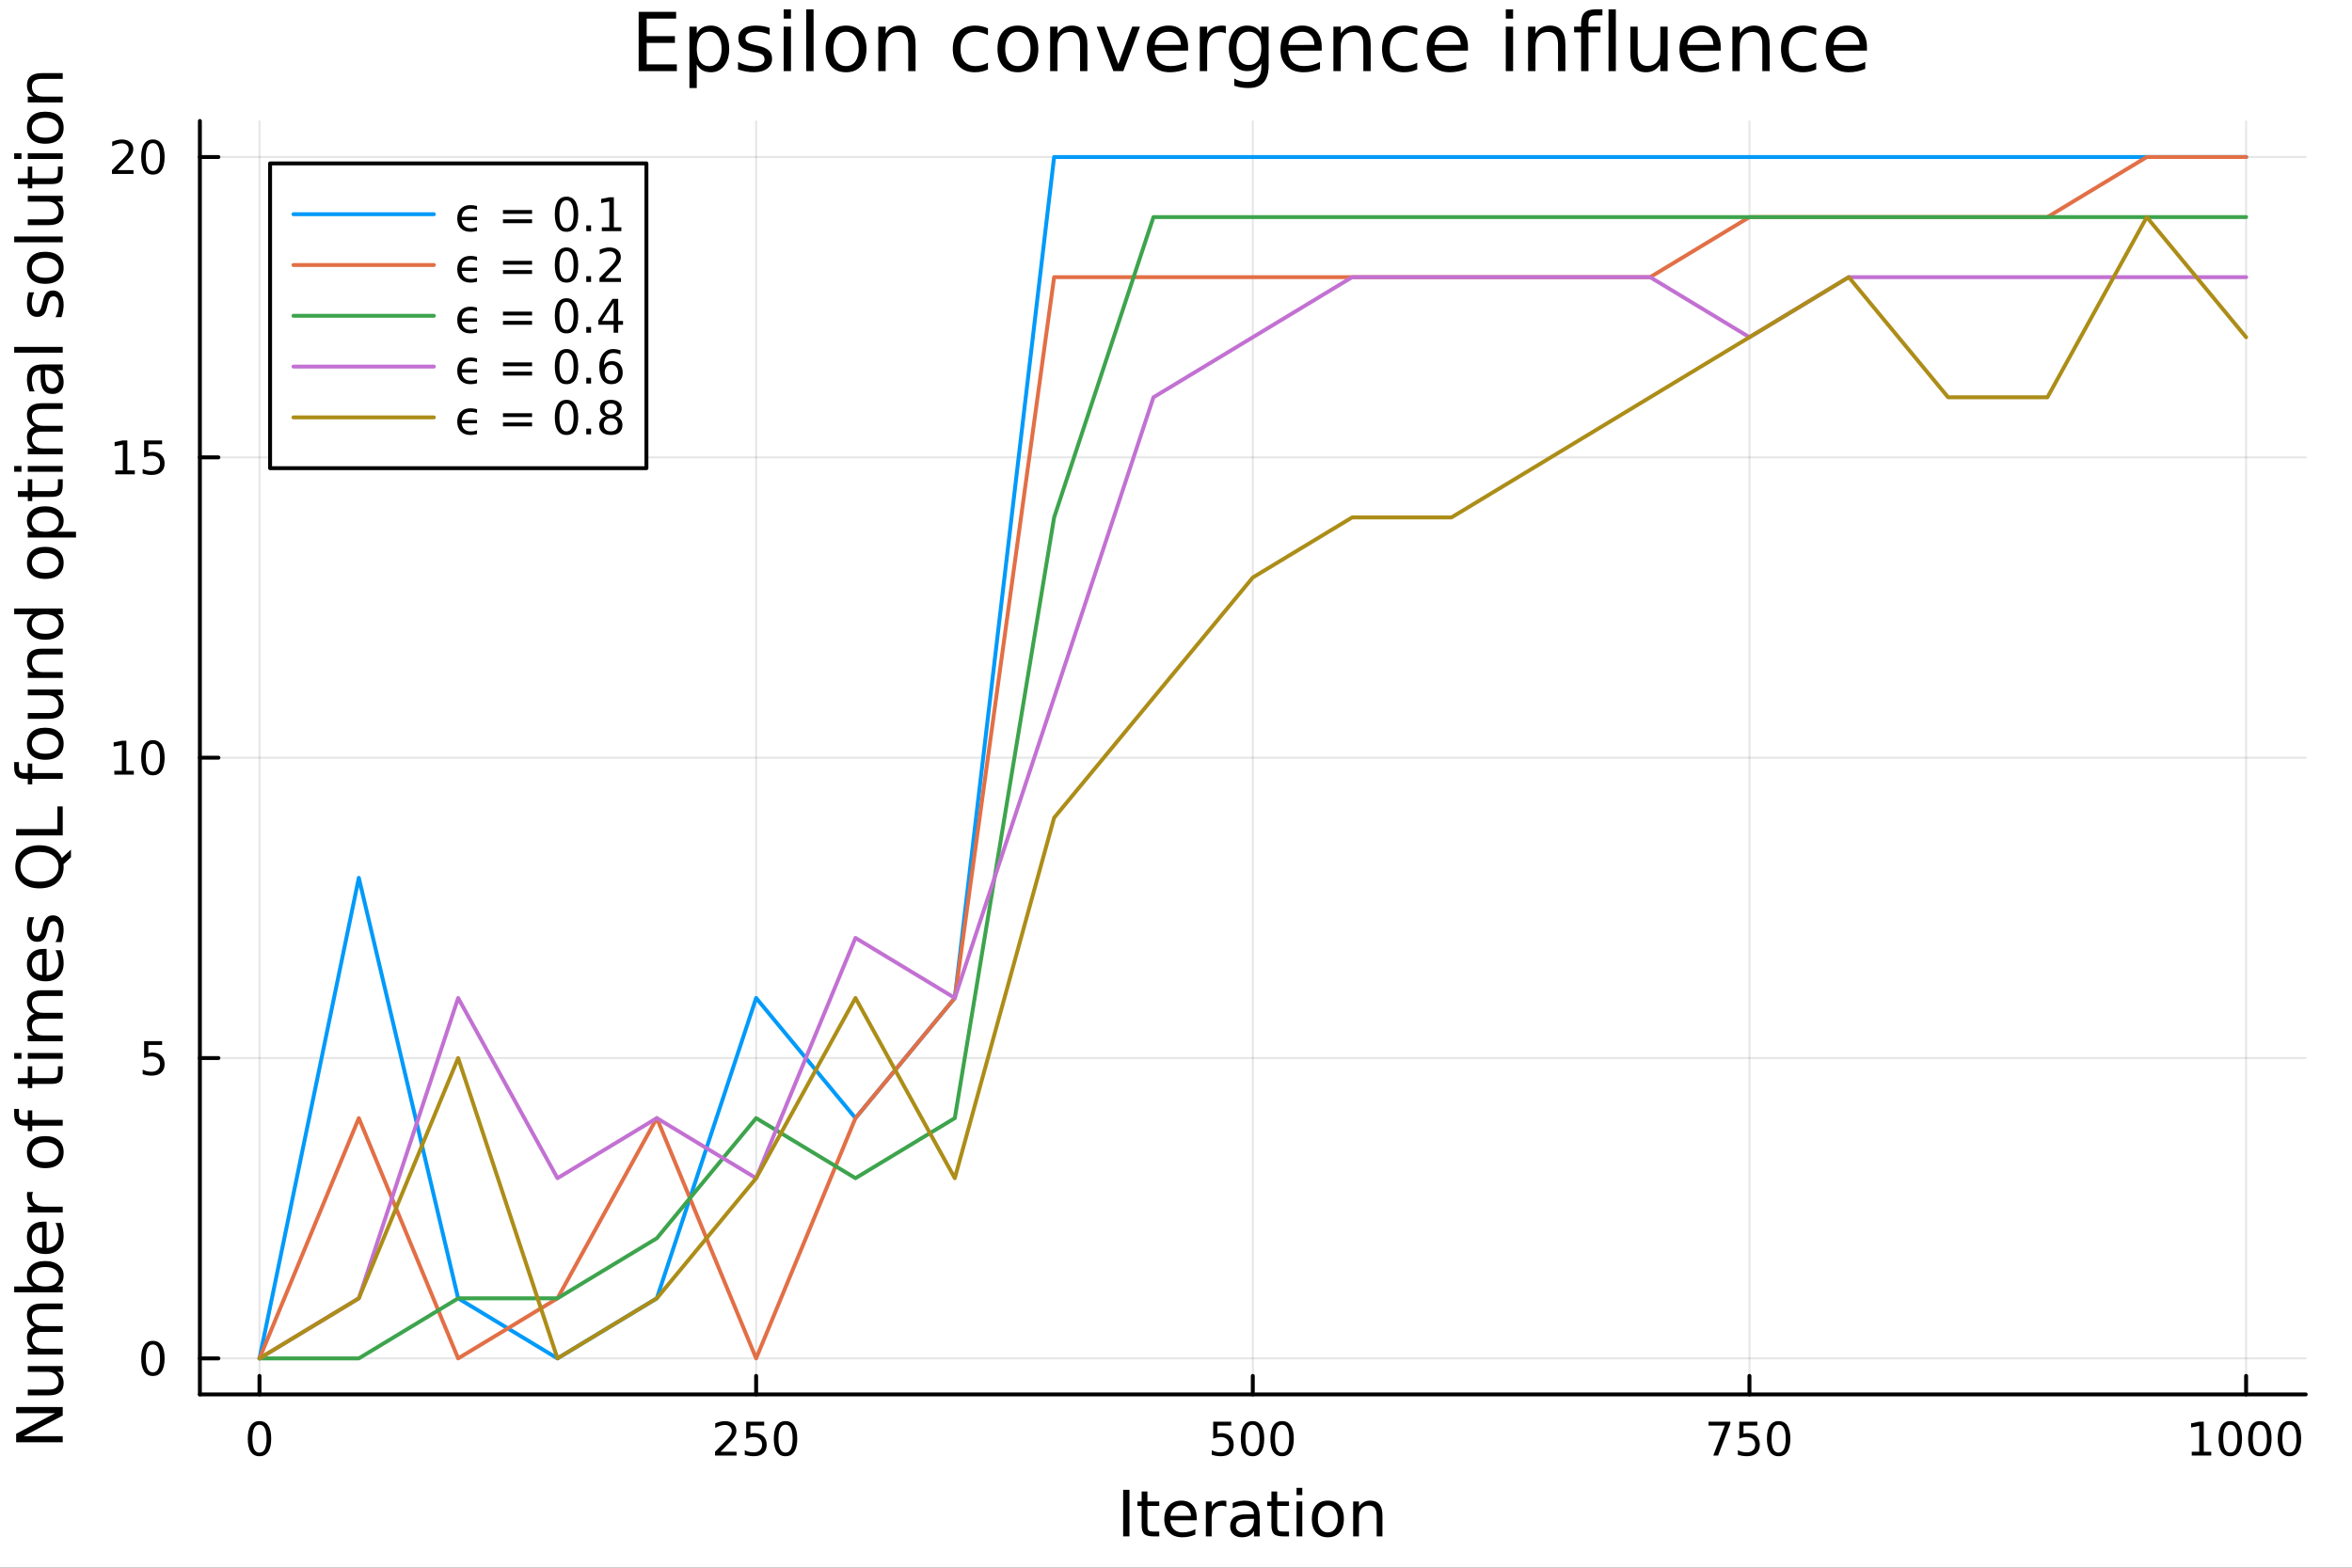 <?xml version="1.0" encoding="utf-8"?>
<svg xmlns="http://www.w3.org/2000/svg" xmlns:xlink="http://www.w3.org/1999/xlink" width="600" height="400" viewBox="0 0 2400 1600">
<rect x="0" y="0" width="2400" height="1600" fill="#333333" stroke="none"/>
<defs>
  <clipPath id="clip040">
    <rect x="0" y="0" width="2400" height="1600"/>
  </clipPath>
</defs>
<path clip-path="url(#clip040)" d="M0 1600 L2400 1600 L2400 0 L0 0  Z" fill="#ffffff" fill-rule="evenodd" fill-opacity="1"/>
<defs>
  <clipPath id="clip041">
    <rect x="480" y="0" width="1681" height="1600"/>
  </clipPath>
</defs>
<path clip-path="url(#clip040)" d="M203.964 1423.18 L2352.76 1423.18 L2352.76 123.472 L203.964 123.472  Z" fill="#ffffff" fill-rule="evenodd" fill-opacity="1"/>
<defs>
  <clipPath id="clip042">
    <rect x="203" y="123" width="2150" height="1301"/>
  </clipPath>
</defs>
<polyline clip-path="url(#clip042)" style="stroke:#000000; stroke-linecap:round; stroke-linejoin:round; stroke-width:2; stroke-opacity:0.1; fill:none" points="264.778,1423.18 264.778,123.472 "/>
<polyline clip-path="url(#clip042)" style="stroke:#000000; stroke-linecap:round; stroke-linejoin:round; stroke-width:2; stroke-opacity:0.1; fill:none" points="771.569,1423.18 771.569,123.472 "/>
<polyline clip-path="url(#clip042)" style="stroke:#000000; stroke-linecap:round; stroke-linejoin:round; stroke-width:2; stroke-opacity:0.1; fill:none" points="1278.36,1423.18 1278.36,123.472 "/>
<polyline clip-path="url(#clip042)" style="stroke:#000000; stroke-linecap:round; stroke-linejoin:round; stroke-width:2; stroke-opacity:0.1; fill:none" points="1785.15,1423.18 1785.15,123.472 "/>
<polyline clip-path="url(#clip042)" style="stroke:#000000; stroke-linecap:round; stroke-linejoin:round; stroke-width:2; stroke-opacity:0.1; fill:none" points="2291.94,1423.18 2291.94,123.472 "/>
<polyline clip-path="url(#clip040)" style="stroke:#000000; stroke-linecap:round; stroke-linejoin:round; stroke-width:4; stroke-opacity:1; fill:none" points="203.964,1423.18 2352.76,1423.18 "/>
<polyline clip-path="url(#clip040)" style="stroke:#000000; stroke-linecap:round; stroke-linejoin:round; stroke-width:4; stroke-opacity:1; fill:none" points="264.778,1423.18 264.778,1404.28 "/>
<polyline clip-path="url(#clip040)" style="stroke:#000000; stroke-linecap:round; stroke-linejoin:round; stroke-width:4; stroke-opacity:1; fill:none" points="771.569,1423.18 771.569,1404.28 "/>
<polyline clip-path="url(#clip040)" style="stroke:#000000; stroke-linecap:round; stroke-linejoin:round; stroke-width:4; stroke-opacity:1; fill:none" points="1278.36,1423.18 1278.36,1404.28 "/>
<polyline clip-path="url(#clip040)" style="stroke:#000000; stroke-linecap:round; stroke-linejoin:round; stroke-width:4; stroke-opacity:1; fill:none" points="1785.15,1423.18 1785.15,1404.28 "/>
<polyline clip-path="url(#clip040)" style="stroke:#000000; stroke-linecap:round; stroke-linejoin:round; stroke-width:4; stroke-opacity:1; fill:none" points="2291.94,1423.18 2291.94,1404.28 "/>
<path clip-path="url(#clip040)" d="M264.778 1454.1 Q261.167 1454.1 259.339 1457.66 Q257.533 1461.2 257.533 1468.33 Q257.533 1475.44 259.339 1479.01 Q261.167 1482.55 264.778 1482.55 Q268.413 1482.55 270.218 1479.01 Q272.047 1475.44 272.047 1468.33 Q272.047 1461.2 270.218 1457.66 Q268.413 1454.1 264.778 1454.1 M264.778 1450.39 Q270.589 1450.39 273.644 1455 Q276.723 1459.58 276.723 1468.33 Q276.723 1477.06 273.644 1481.67 Q270.589 1486.25 264.778 1486.25 Q258.968 1486.25 255.89 1481.67 Q252.834 1477.06 252.834 1468.33 Q252.834 1459.58 255.89 1455 Q258.968 1450.39 264.778 1450.39 Z" fill="#000000" fill-rule="nonzero" fill-opacity="1" /><path clip-path="url(#clip040)" d="M735.261 1481.64 L751.581 1481.64 L751.581 1485.58 L729.636 1485.58 L729.636 1481.64 Q732.298 1478.89 736.882 1474.26 Q741.488 1469.61 742.669 1468.27 Q744.914 1465.74 745.794 1464.01 Q746.697 1462.25 746.697 1460.56 Q746.697 1457.8 744.752 1456.07 Q742.831 1454.33 739.729 1454.33 Q737.53 1454.33 735.076 1455.09 Q732.646 1455.86 729.868 1457.41 L729.868 1452.69 Q732.692 1451.55 735.146 1450.97 Q737.599 1450.39 739.636 1450.39 Q745.007 1450.39 748.201 1453.08 Q751.396 1455.77 751.396 1460.26 Q751.396 1462.39 750.585 1464.31 Q749.798 1466.2 747.692 1468.8 Q747.113 1469.47 744.011 1472.69 Q740.91 1475.88 735.261 1481.64 Z" fill="#000000" fill-rule="nonzero" fill-opacity="1" /><path clip-path="url(#clip040)" d="M761.442 1451.02 L779.798 1451.02 L779.798 1454.96 L765.724 1454.96 L765.724 1463.43 Q766.743 1463.08 767.761 1462.92 Q768.78 1462.73 769.798 1462.73 Q775.585 1462.73 778.965 1465.9 Q782.345 1469.08 782.345 1474.49 Q782.345 1480.07 778.872 1483.17 Q775.4 1486.25 769.081 1486.25 Q766.905 1486.25 764.636 1485.88 Q762.391 1485.51 759.984 1484.77 L759.984 1480.07 Q762.067 1481.2 764.289 1481.76 Q766.511 1482.32 768.988 1482.32 Q772.993 1482.32 775.331 1480.21 Q777.669 1478.1 777.669 1474.49 Q777.669 1470.88 775.331 1468.77 Q772.993 1466.67 768.988 1466.67 Q767.113 1466.67 765.238 1467.08 Q763.386 1467.5 761.442 1468.38 L761.442 1451.02 Z" fill="#000000" fill-rule="nonzero" fill-opacity="1" /><path clip-path="url(#clip040)" d="M801.557 1454.1 Q797.946 1454.1 796.118 1457.66 Q794.312 1461.2 794.312 1468.33 Q794.312 1475.44 796.118 1479.01 Q797.946 1482.55 801.557 1482.55 Q805.192 1482.55 806.997 1479.01 Q808.826 1475.44 808.826 1468.33 Q808.826 1461.2 806.997 1457.66 Q805.192 1454.1 801.557 1454.1 M801.557 1450.39 Q807.368 1450.39 810.423 1455 Q813.502 1459.58 813.502 1468.33 Q813.502 1477.06 810.423 1481.67 Q807.368 1486.25 801.557 1486.25 Q795.747 1486.25 792.669 1481.67 Q789.613 1477.06 789.613 1468.33 Q789.613 1459.58 792.669 1455 Q795.747 1450.39 801.557 1450.39 Z" fill="#000000" fill-rule="nonzero" fill-opacity="1" /><path clip-path="url(#clip040)" d="M1237.98 1451.02 L1256.33 1451.02 L1256.33 1454.96 L1242.26 1454.96 L1242.26 1463.43 Q1243.28 1463.08 1244.3 1462.92 Q1245.32 1462.73 1246.33 1462.73 Q1252.12 1462.73 1255.5 1465.9 Q1258.88 1469.08 1258.88 1474.49 Q1258.88 1480.07 1255.41 1483.17 Q1251.94 1486.25 1245.62 1486.25 Q1243.44 1486.25 1241.17 1485.88 Q1238.93 1485.51 1236.52 1484.77 L1236.52 1480.07 Q1238.6 1481.2 1240.83 1481.76 Q1243.05 1482.32 1245.52 1482.32 Q1249.53 1482.32 1251.87 1480.21 Q1254.2 1478.1 1254.2 1474.49 Q1254.2 1470.88 1251.87 1468.77 Q1249.53 1466.67 1245.52 1466.67 Q1243.65 1466.67 1241.77 1467.08 Q1239.92 1467.5 1237.98 1468.38 L1237.98 1451.02 Z" fill="#000000" fill-rule="nonzero" fill-opacity="1" /><path clip-path="url(#clip040)" d="M1278.09 1454.1 Q1274.48 1454.1 1272.65 1457.66 Q1270.85 1461.2 1270.85 1468.33 Q1270.85 1475.44 1272.65 1479.01 Q1274.48 1482.55 1278.09 1482.55 Q1281.73 1482.55 1283.53 1479.01 Q1285.36 1475.44 1285.36 1468.33 Q1285.36 1461.2 1283.53 1457.66 Q1281.73 1454.1 1278.09 1454.1 M1278.09 1450.39 Q1283.9 1450.39 1286.96 1455 Q1290.04 1459.58 1290.04 1468.33 Q1290.04 1477.06 1286.96 1481.67 Q1283.9 1486.25 1278.09 1486.25 Q1272.28 1486.25 1269.2 1481.67 Q1266.15 1477.06 1266.15 1468.33 Q1266.15 1459.58 1269.2 1455 Q1272.28 1450.39 1278.09 1450.39 Z" fill="#000000" fill-rule="nonzero" fill-opacity="1" /><path clip-path="url(#clip040)" d="M1308.26 1454.1 Q1304.64 1454.1 1302.82 1457.66 Q1301.01 1461.2 1301.01 1468.33 Q1301.01 1475.44 1302.82 1479.01 Q1304.64 1482.55 1308.26 1482.55 Q1311.89 1482.55 1313.7 1479.01 Q1315.52 1475.44 1315.52 1468.33 Q1315.52 1461.2 1313.7 1457.66 Q1311.89 1454.1 1308.26 1454.1 M1308.26 1450.39 Q1314.07 1450.39 1317.12 1455 Q1320.2 1459.58 1320.2 1468.33 Q1320.2 1477.06 1317.12 1481.67 Q1314.07 1486.25 1308.26 1486.25 Q1302.45 1486.25 1299.37 1481.67 Q1296.31 1477.06 1296.31 1468.33 Q1296.31 1459.58 1299.37 1455 Q1302.45 1450.39 1308.26 1450.39 Z" fill="#000000" fill-rule="nonzero" fill-opacity="1" /><path clip-path="url(#clip040)" d="M1743.43 1451.02 L1765.65 1451.02 L1765.65 1453.01 L1753.1 1485.58 L1748.22 1485.58 L1760.02 1454.96 L1743.43 1454.96 L1743.43 1451.02 Z" fill="#000000" fill-rule="nonzero" fill-opacity="1" /><path clip-path="url(#clip040)" d="M1774.81 1451.02 L1793.17 1451.02 L1793.17 1454.96 L1779.1 1454.96 L1779.1 1463.43 Q1780.12 1463.08 1781.13 1462.92 Q1782.15 1462.73 1783.17 1462.73 Q1788.96 1462.73 1792.34 1465.9 Q1795.72 1469.08 1795.72 1474.49 Q1795.72 1480.07 1792.25 1483.17 Q1788.77 1486.25 1782.45 1486.25 Q1780.28 1486.25 1778.01 1485.88 Q1775.76 1485.51 1773.36 1484.77 L1773.36 1480.07 Q1775.44 1481.2 1777.66 1481.76 Q1779.88 1482.32 1782.36 1482.32 Q1786.37 1482.32 1788.7 1480.21 Q1791.04 1478.1 1791.04 1474.49 Q1791.04 1470.88 1788.7 1468.77 Q1786.37 1466.67 1782.36 1466.67 Q1780.49 1466.67 1778.61 1467.08 Q1776.76 1467.5 1774.81 1468.38 L1774.81 1451.02 Z" fill="#000000" fill-rule="nonzero" fill-opacity="1" /><path clip-path="url(#clip040)" d="M1814.93 1454.1 Q1811.32 1454.1 1809.49 1457.66 Q1807.68 1461.2 1807.68 1468.33 Q1807.68 1475.44 1809.49 1479.01 Q1811.32 1482.55 1814.93 1482.55 Q1818.56 1482.55 1820.37 1479.01 Q1822.2 1475.44 1822.2 1468.33 Q1822.2 1461.2 1820.37 1457.66 Q1818.56 1454.1 1814.93 1454.1 M1814.93 1450.39 Q1820.74 1450.39 1823.8 1455 Q1826.87 1459.58 1826.87 1468.33 Q1826.87 1477.06 1823.8 1481.67 Q1820.74 1486.25 1814.93 1486.25 Q1809.12 1486.25 1806.04 1481.67 Q1802.99 1477.06 1802.99 1468.33 Q1802.99 1459.58 1806.04 1455 Q1809.12 1450.39 1814.93 1450.39 Z" fill="#000000" fill-rule="nonzero" fill-opacity="1" /><path clip-path="url(#clip040)" d="M2236.47 1481.64 L2244.11 1481.64 L2244.11 1455.28 L2235.8 1456.95 L2235.8 1452.69 L2244.06 1451.02 L2248.74 1451.02 L2248.74 1481.64 L2256.37 1481.64 L2256.37 1485.58 L2236.47 1485.58 L2236.47 1481.64 Z" fill="#000000" fill-rule="nonzero" fill-opacity="1" /><path clip-path="url(#clip040)" d="M2275.82 1454.1 Q2272.21 1454.1 2270.38 1457.66 Q2268.57 1461.2 2268.57 1468.33 Q2268.57 1475.44 2270.38 1479.01 Q2272.21 1482.55 2275.82 1482.55 Q2279.45 1482.55 2281.26 1479.01 Q2283.09 1475.44 2283.09 1468.33 Q2283.09 1461.2 2281.26 1457.66 Q2279.45 1454.1 2275.82 1454.1 M2275.82 1450.39 Q2281.63 1450.39 2284.68 1455 Q2287.76 1459.58 2287.76 1468.33 Q2287.76 1477.06 2284.68 1481.67 Q2281.63 1486.25 2275.82 1486.25 Q2270.01 1486.25 2266.93 1481.67 Q2263.87 1477.06 2263.87 1468.33 Q2263.87 1459.58 2266.93 1455 Q2270.01 1450.39 2275.82 1450.39 Z" fill="#000000" fill-rule="nonzero" fill-opacity="1" /><path clip-path="url(#clip040)" d="M2305.98 1454.1 Q2302.37 1454.1 2300.54 1457.66 Q2298.73 1461.2 2298.73 1468.33 Q2298.73 1475.44 2300.54 1479.01 Q2302.37 1482.55 2305.98 1482.55 Q2309.61 1482.55 2311.42 1479.01 Q2313.25 1475.44 2313.25 1468.33 Q2313.25 1461.2 2311.42 1457.66 Q2309.61 1454.1 2305.98 1454.1 M2305.98 1450.39 Q2311.79 1450.39 2314.85 1455 Q2317.92 1459.58 2317.92 1468.33 Q2317.92 1477.06 2314.85 1481.67 Q2311.79 1486.25 2305.98 1486.25 Q2300.17 1486.25 2297.09 1481.67 Q2294.04 1477.06 2294.04 1468.33 Q2294.04 1459.58 2297.09 1455 Q2300.17 1450.39 2305.98 1450.39 Z" fill="#000000" fill-rule="nonzero" fill-opacity="1" /><path clip-path="url(#clip040)" d="M2336.14 1454.1 Q2332.53 1454.1 2330.7 1457.66 Q2328.9 1461.2 2328.9 1468.33 Q2328.9 1475.44 2330.7 1479.01 Q2332.53 1482.55 2336.14 1482.55 Q2339.78 1482.55 2341.58 1479.01 Q2343.41 1475.44 2343.41 1468.33 Q2343.41 1461.2 2341.58 1457.66 Q2339.78 1454.1 2336.14 1454.1 M2336.14 1450.39 Q2341.95 1450.39 2345.01 1455 Q2348.09 1459.58 2348.09 1468.33 Q2348.09 1477.06 2345.01 1481.67 Q2341.95 1486.25 2336.14 1486.25 Q2330.33 1486.25 2327.25 1481.67 Q2324.2 1477.06 2324.2 1468.33 Q2324.2 1459.58 2327.25 1455 Q2330.33 1450.39 2336.14 1450.39 Z" fill="#000000" fill-rule="nonzero" fill-opacity="1" /><path clip-path="url(#clip040)" d="M1146.08 1520.52 L1152.51 1520.52 L1152.51 1568.04 L1146.08 1568.04 L1146.08 1520.52 Z" fill="#000000" fill-rule="nonzero" fill-opacity="1" /><path clip-path="url(#clip040)" d="M1170.84 1522.27 L1170.84 1532.4 L1182.91 1532.4 L1182.91 1536.95 L1170.84 1536.95 L1170.84 1556.3 Q1170.84 1560.66 1172.02 1561.9 Q1173.23 1563.14 1176.89 1563.14 L1182.91 1563.14 L1182.91 1568.04 L1176.89 1568.04 Q1170.11 1568.04 1167.53 1565.53 Q1164.95 1562.98 1164.95 1556.3 L1164.95 1536.95 L1160.66 1536.95 L1160.66 1532.4 L1164.95 1532.4 L1164.95 1522.27 L1170.84 1522.27 Z" fill="#000000" fill-rule="nonzero" fill-opacity="1" /><path clip-path="url(#clip040)" d="M1221.1 1548.76 L1221.1 1551.62 L1194.17 1551.62 Q1194.56 1557.67 1197.8 1560.85 Q1201.08 1564 1206.9 1564 Q1210.28 1564 1213.43 1563.17 Q1216.61 1562.35 1219.73 1560.69 L1219.73 1566.23 Q1216.58 1567.57 1213.27 1568.27 Q1209.96 1568.97 1206.55 1568.97 Q1198.02 1568.97 1193.03 1564 Q1188.06 1559.04 1188.06 1550.57 Q1188.06 1541.82 1192.77 1536.69 Q1197.52 1531.54 1205.54 1531.54 Q1212.73 1531.54 1216.9 1536.18 Q1221.1 1540.8 1221.1 1548.76 M1215.24 1547.04 Q1215.18 1542.23 1212.54 1539.37 Q1209.93 1536.5 1205.6 1536.5 Q1200.7 1536.5 1197.74 1539.27 Q1194.81 1542.04 1194.36 1547.07 L1215.24 1547.04 Z" fill="#000000" fill-rule="nonzero" fill-opacity="1" /><path clip-path="url(#clip040)" d="M1251.37 1537.87 Q1250.38 1537.3 1249.2 1537.04 Q1248.06 1536.76 1246.66 1536.76 Q1241.69 1536.76 1239.02 1540 Q1236.38 1543.22 1236.38 1549.27 L1236.38 1568.04 L1230.49 1568.04 L1230.49 1532.4 L1236.38 1532.4 L1236.38 1537.93 Q1238.22 1534.69 1241.18 1533.13 Q1244.14 1531.54 1248.38 1531.54 Q1248.98 1531.54 1249.71 1531.63 Q1250.45 1531.7 1251.34 1531.85 L1251.37 1537.87 Z" fill="#000000" fill-rule="nonzero" fill-opacity="1" /><path clip-path="url(#clip040)" d="M1273.71 1550.12 Q1266.62 1550.12 1263.88 1551.75 Q1261.14 1553.37 1261.14 1557.29 Q1261.14 1560.4 1263.18 1562.25 Q1265.25 1564.07 1268.78 1564.07 Q1273.65 1564.07 1276.58 1560.63 Q1279.54 1557.16 1279.54 1551.43 L1279.54 1550.12 L1273.71 1550.12 M1285.39 1547.71 L1285.39 1568.04 L1279.54 1568.04 L1279.54 1562.63 Q1277.53 1565.88 1274.54 1567.44 Q1271.55 1568.97 1267.22 1568.97 Q1261.75 1568.97 1258.5 1565.91 Q1255.28 1562.82 1255.28 1557.67 Q1255.28 1551.65 1259.29 1548.6 Q1263.34 1545.54 1271.33 1545.54 L1279.54 1545.54 L1279.54 1544.97 Q1279.54 1540.93 1276.86 1538.73 Q1274.22 1536.5 1269.42 1536.5 Q1266.36 1536.5 1263.46 1537.23 Q1260.57 1537.97 1257.89 1539.43 L1257.89 1534.02 Q1261.11 1532.78 1264.13 1532.17 Q1267.16 1531.54 1270.02 1531.54 Q1277.75 1531.54 1281.57 1535.55 Q1285.39 1539.56 1285.39 1547.71 Z" fill="#000000" fill-rule="nonzero" fill-opacity="1" /><path clip-path="url(#clip040)" d="M1303.25 1522.27 L1303.25 1532.4 L1315.31 1532.4 L1315.31 1536.95 L1303.25 1536.95 L1303.25 1556.3 Q1303.25 1560.66 1304.43 1561.9 Q1305.64 1563.14 1309.3 1563.14 L1315.31 1563.14 L1315.31 1568.04 L1309.3 1568.04 Q1302.52 1568.04 1299.94 1565.53 Q1297.36 1562.98 1297.36 1556.3 L1297.36 1536.95 L1293.06 1536.95 L1293.06 1532.4 L1297.36 1532.4 L1297.36 1522.27 L1303.25 1522.27 Z" fill="#000000" fill-rule="nonzero" fill-opacity="1" /><path clip-path="url(#clip040)" d="M1323.02 1532.4 L1328.87 1532.4 L1328.87 1568.04 L1323.02 1568.04 L1323.02 1532.4 M1323.02 1518.52 L1328.87 1518.52 L1328.87 1525.93 L1323.02 1525.93 L1323.02 1518.52 Z" fill="#000000" fill-rule="nonzero" fill-opacity="1" /><path clip-path="url(#clip040)" d="M1354.94 1536.5 Q1350.23 1536.5 1347.49 1540.19 Q1344.75 1543.85 1344.75 1550.25 Q1344.75 1556.65 1347.46 1560.34 Q1350.2 1564 1354.94 1564 Q1359.62 1564 1362.36 1560.31 Q1365.09 1556.62 1365.09 1550.25 Q1365.09 1543.92 1362.36 1540.23 Q1359.62 1536.5 1354.94 1536.5 M1354.94 1531.54 Q1362.58 1531.54 1366.94 1536.5 Q1371.3 1541.47 1371.3 1550.25 Q1371.3 1559 1366.94 1564 Q1362.58 1568.97 1354.94 1568.97 Q1347.27 1568.97 1342.91 1564 Q1338.58 1559 1338.58 1550.25 Q1338.58 1541.47 1342.91 1536.5 Q1347.27 1531.54 1354.94 1531.54 Z" fill="#000000" fill-rule="nonzero" fill-opacity="1" /><path clip-path="url(#clip040)" d="M1410.64 1546.53 L1410.64 1568.04 L1404.78 1568.04 L1404.78 1546.72 Q1404.78 1541.66 1402.81 1539.14 Q1400.84 1536.63 1396.89 1536.63 Q1392.15 1536.63 1389.41 1539.65 Q1386.67 1542.68 1386.67 1547.9 L1386.67 1568.04 L1380.78 1568.04 L1380.78 1532.4 L1386.67 1532.4 L1386.67 1537.93 Q1388.77 1534.72 1391.61 1533.13 Q1394.47 1531.54 1398.19 1531.54 Q1404.34 1531.54 1407.49 1535.36 Q1410.64 1539.14 1410.64 1546.53 Z" fill="#000000" fill-rule="nonzero" fill-opacity="1" /><polyline clip-path="url(#clip042)" style="stroke:#000000; stroke-linecap:round; stroke-linejoin:round; stroke-width:2; stroke-opacity:0.1; fill:none" points="203.964,1386.4 2352.76,1386.4 "/>
<polyline clip-path="url(#clip042)" style="stroke:#000000; stroke-linecap:round; stroke-linejoin:round; stroke-width:2; stroke-opacity:0.1; fill:none" points="203.964,1079.86 2352.76,1079.86 "/>
<polyline clip-path="url(#clip042)" style="stroke:#000000; stroke-linecap:round; stroke-linejoin:round; stroke-width:2; stroke-opacity:0.1; fill:none" points="203.964,773.326 2352.76,773.326 "/>
<polyline clip-path="url(#clip042)" style="stroke:#000000; stroke-linecap:round; stroke-linejoin:round; stroke-width:2; stroke-opacity:0.1; fill:none" points="203.964,466.791 2352.76,466.791 "/>
<polyline clip-path="url(#clip042)" style="stroke:#000000; stroke-linecap:round; stroke-linejoin:round; stroke-width:2; stroke-opacity:0.1; fill:none" points="203.964,160.256 2352.76,160.256 "/>
<polyline clip-path="url(#clip040)" style="stroke:#000000; stroke-linecap:round; stroke-linejoin:round; stroke-width:4; stroke-opacity:1; fill:none" points="203.964,1423.18 203.964,123.472 "/>
<polyline clip-path="url(#clip040)" style="stroke:#000000; stroke-linecap:round; stroke-linejoin:round; stroke-width:4; stroke-opacity:1; fill:none" points="203.964,1386.4 222.861,1386.4 "/>
<polyline clip-path="url(#clip040)" style="stroke:#000000; stroke-linecap:round; stroke-linejoin:round; stroke-width:4; stroke-opacity:1; fill:none" points="203.964,1079.86 222.861,1079.86 "/>
<polyline clip-path="url(#clip040)" style="stroke:#000000; stroke-linecap:round; stroke-linejoin:round; stroke-width:4; stroke-opacity:1; fill:none" points="203.964,773.326 222.861,773.326 "/>
<polyline clip-path="url(#clip040)" style="stroke:#000000; stroke-linecap:round; stroke-linejoin:round; stroke-width:4; stroke-opacity:1; fill:none" points="203.964,466.791 222.861,466.791 "/>
<polyline clip-path="url(#clip040)" style="stroke:#000000; stroke-linecap:round; stroke-linejoin:round; stroke-width:4; stroke-opacity:1; fill:none" points="203.964,160.256 222.861,160.256 "/>
<path clip-path="url(#clip040)" d="M156.019 1372.19 Q152.408 1372.19 150.579 1375.76 Q148.774 1379.3 148.774 1386.43 Q148.774 1393.54 150.579 1397.1 Q152.408 1400.64 156.019 1400.64 Q159.653 1400.64 161.459 1397.1 Q163.288 1393.54 163.288 1386.43 Q163.288 1379.3 161.459 1375.76 Q159.653 1372.19 156.019 1372.19 M156.019 1368.49 Q161.829 1368.49 164.885 1373.1 Q167.964 1377.68 167.964 1386.43 Q167.964 1395.16 164.885 1399.76 Q161.829 1404.35 156.019 1404.35 Q150.209 1404.35 147.13 1399.76 Q144.075 1395.16 144.075 1386.43 Q144.075 1377.68 147.13 1373.1 Q150.209 1368.49 156.019 1368.49 Z" fill="#000000" fill-rule="nonzero" fill-opacity="1" /><path clip-path="url(#clip040)" d="M147.061 1062.58 L165.417 1062.58 L165.417 1066.52 L151.343 1066.52 L151.343 1074.99 Q152.362 1074.64 153.38 1074.48 Q154.399 1074.29 155.417 1074.29 Q161.204 1074.29 164.584 1077.47 Q167.964 1080.64 167.964 1086.05 Q167.964 1091.63 164.491 1094.73 Q161.019 1097.81 154.7 1097.81 Q152.524 1097.81 150.255 1097.44 Q148.01 1097.07 145.603 1096.33 L145.603 1091.63 Q147.686 1092.77 149.908 1093.32 Q152.13 1093.88 154.607 1093.88 Q158.612 1093.88 160.95 1091.77 Q163.288 1089.66 163.288 1086.05 Q163.288 1082.44 160.95 1080.34 Q158.612 1078.23 154.607 1078.23 Q152.732 1078.23 150.857 1078.65 Q149.005 1079.06 147.061 1079.94 L147.061 1062.58 Z" fill="#000000" fill-rule="nonzero" fill-opacity="1" /><path clip-path="url(#clip040)" d="M116.668 786.671 L124.306 786.671 L124.306 760.305 L115.996 761.972 L115.996 757.713 L124.26 756.046 L128.936 756.046 L128.936 786.671 L136.575 786.671 L136.575 790.606 L116.668 790.606 L116.668 786.671 Z" fill="#000000" fill-rule="nonzero" fill-opacity="1" /><path clip-path="url(#clip040)" d="M156.019 759.125 Q152.408 759.125 150.579 762.689 Q148.774 766.231 148.774 773.361 Q148.774 780.467 150.579 784.032 Q152.408 787.574 156.019 787.574 Q159.653 787.574 161.459 784.032 Q163.288 780.467 163.288 773.361 Q163.288 766.231 161.459 762.689 Q159.653 759.125 156.019 759.125 M156.019 755.421 Q161.829 755.421 164.885 760.027 Q167.964 764.611 167.964 773.361 Q167.964 782.088 164.885 786.694 Q161.829 791.277 156.019 791.277 Q150.209 791.277 147.13 786.694 Q144.075 782.088 144.075 773.361 Q144.075 764.611 147.13 760.027 Q150.209 755.421 156.019 755.421 Z" fill="#000000" fill-rule="nonzero" fill-opacity="1" /><path clip-path="url(#clip040)" d="M117.663 480.136 L125.302 480.136 L125.302 453.77 L116.992 455.437 L116.992 451.178 L125.255 449.511 L129.931 449.511 L129.931 480.136 L137.57 480.136 L137.57 484.071 L117.663 484.071 L117.663 480.136 Z" fill="#000000" fill-rule="nonzero" fill-opacity="1" /><path clip-path="url(#clip040)" d="M147.061 449.511 L165.417 449.511 L165.417 453.446 L151.343 453.446 L151.343 461.918 Q152.362 461.571 153.38 461.409 Q154.399 461.224 155.417 461.224 Q161.204 461.224 164.584 464.395 Q167.964 467.567 167.964 472.983 Q167.964 478.562 164.491 481.664 Q161.019 484.742 154.7 484.742 Q152.524 484.742 150.255 484.372 Q148.01 484.002 145.603 483.261 L145.603 478.562 Q147.686 479.696 149.908 480.252 Q152.13 480.807 154.607 480.807 Q158.612 480.807 160.95 478.701 Q163.288 476.594 163.288 472.983 Q163.288 469.372 160.95 467.266 Q158.612 465.159 154.607 465.159 Q152.732 465.159 150.857 465.576 Q149.005 465.993 147.061 466.872 L147.061 449.511 Z" fill="#000000" fill-rule="nonzero" fill-opacity="1" /><path clip-path="url(#clip040)" d="M119.885 173.601 L136.204 173.601 L136.204 177.536 L114.26 177.536 L114.26 173.601 Q116.922 170.847 121.505 166.217 Q126.112 161.564 127.292 160.222 Q129.538 157.698 130.417 155.962 Q131.32 154.203 131.32 152.513 Q131.32 149.759 129.376 148.023 Q127.455 146.286 124.353 146.286 Q122.154 146.286 119.7 147.05 Q117.269 147.814 114.492 149.365 L114.492 144.643 Q117.316 143.509 119.769 142.93 Q122.223 142.351 124.26 142.351 Q129.63 142.351 132.825 145.036 Q136.019 147.722 136.019 152.212 Q136.019 154.342 135.209 156.263 Q134.422 158.161 132.316 160.754 Q131.737 161.425 128.635 164.643 Q125.533 167.837 119.885 173.601 Z" fill="#000000" fill-rule="nonzero" fill-opacity="1" /><path clip-path="url(#clip040)" d="M156.019 146.055 Q152.408 146.055 150.579 149.62 Q148.774 153.161 148.774 160.291 Q148.774 167.397 150.579 170.962 Q152.408 174.504 156.019 174.504 Q159.653 174.504 161.459 170.962 Q163.288 167.397 163.288 160.291 Q163.288 153.161 161.459 149.62 Q159.653 146.055 156.019 146.055 M156.019 142.351 Q161.829 142.351 164.885 146.958 Q167.964 151.541 167.964 160.291 Q167.964 169.018 164.885 173.624 Q161.829 178.208 156.019 178.208 Q150.209 178.208 147.13 173.624 Q144.075 169.018 144.075 160.291 Q144.075 151.541 147.13 146.958 Q150.209 142.351 156.019 142.351 Z" fill="#000000" fill-rule="nonzero" fill-opacity="1" /><path clip-path="url(#clip040)" d="M16.484 1472.01 L16.484 1463.35 L56.238 1442.28 L16.484 1442.28 L16.484 1436.04 L64.004 1436.04 L64.004 1444.7 L24.25 1465.77 L64.004 1465.77 L64.004 1472.01 L16.484 1472.01 Z" fill="#000000" fill-rule="nonzero" fill-opacity="1" /><path clip-path="url(#clip040)" d="M49.936 1424.11 L28.356 1424.11 L28.356 1418.25 L49.713 1418.25 Q54.774 1418.25 57.32 1416.28 Q59.835 1414.3 59.835 1410.36 Q59.835 1405.62 56.811 1402.88 Q53.787 1400.11 48.567 1400.11 L28.356 1400.11 L28.356 1394.25 L64.004 1394.25 L64.004 1400.11 L58.53 1400.11 Q61.776 1402.24 63.368 1405.07 Q64.927 1407.88 64.927 1411.6 Q64.927 1417.74 61.108 1420.93 Q57.288 1424.11 49.936 1424.11 M27.497 1409.37 L27.497 1409.37 Z" fill="#000000" fill-rule="nonzero" fill-opacity="1" /><path clip-path="url(#clip040)" d="M35.199 1354.44 Q31.253 1352.24 29.375 1349.18 Q27.497 1346.13 27.497 1341.99 Q27.497 1336.42 31.412 1333.4 Q35.295 1330.37 42.488 1330.37 L64.004 1330.37 L64.004 1336.26 L42.679 1336.26 Q37.555 1336.26 35.072 1338.08 Q32.589 1339.89 32.589 1343.61 Q32.589 1348.17 35.613 1350.81 Q38.637 1353.45 43.857 1353.45 L64.004 1353.45 L64.004 1359.34 L42.679 1359.34 Q37.523 1359.34 35.072 1361.15 Q32.589 1362.97 32.589 1366.75 Q32.589 1371.24 35.645 1373.88 Q38.669 1376.52 43.857 1376.52 L64.004 1376.52 L64.004 1382.41 L28.356 1382.41 L28.356 1376.52 L33.894 1376.52 Q30.616 1374.52 29.056 1371.72 Q27.497 1368.92 27.497 1365.07 Q27.497 1361.18 29.47 1358.48 Q31.444 1355.74 35.199 1354.44 Z" fill="#000000" fill-rule="nonzero" fill-opacity="1" /><path clip-path="url(#clip040)" d="M46.212 1293.1 Q39.751 1293.1 36.09 1295.78 Q32.398 1298.42 32.398 1303.06 Q32.398 1307.71 36.09 1310.38 Q39.751 1313.03 46.212 1313.03 Q52.673 1313.03 56.365 1310.38 Q60.026 1307.71 60.026 1303.06 Q60.026 1298.42 56.365 1295.78 Q52.673 1293.1 46.212 1293.1 M33.767 1313.03 Q30.584 1311.18 29.056 1308.38 Q27.497 1305.55 27.497 1301.63 Q27.497 1295.14 32.653 1291.1 Q37.809 1287.02 46.212 1287.02 Q54.615 1287.02 59.771 1291.1 Q64.927 1295.14 64.927 1301.63 Q64.927 1305.55 63.399 1308.38 Q61.84 1311.18 58.657 1313.03 L64.004 1313.03 L64.004 1318.91 L14.479 1318.91 L14.479 1313.03 L33.767 1313.03 Z" fill="#000000" fill-rule="nonzero" fill-opacity="1" /><path clip-path="url(#clip040)" d="M44.716 1246.82 L47.581 1246.82 L47.581 1273.75 Q53.628 1273.37 56.811 1270.12 Q59.962 1266.84 59.962 1261.02 Q59.962 1257.64 59.134 1254.49 Q58.307 1251.31 56.652 1248.19 L62.19 1248.19 Q63.527 1251.34 64.227 1254.65 Q64.927 1257.96 64.927 1261.37 Q64.927 1269.9 59.962 1274.9 Q54.997 1279.86 46.53 1279.86 Q37.777 1279.86 32.653 1275.15 Q27.497 1270.41 27.497 1262.39 Q27.497 1255.19 32.144 1251.02 Q36.759 1246.82 44.716 1246.82 M42.997 1252.68 Q38.191 1252.74 35.327 1255.39 Q32.462 1257.99 32.462 1262.32 Q32.462 1267.23 35.231 1270.19 Q38 1273.11 43.029 1273.56 L42.997 1252.68 Z" fill="#000000" fill-rule="nonzero" fill-opacity="1" /><path clip-path="url(#clip040)" d="M33.831 1216.55 Q33.258 1217.54 33.003 1218.72 Q32.717 1219.86 32.717 1221.26 Q32.717 1226.23 35.963 1228.9 Q39.178 1231.55 45.225 1231.55 L64.004 1231.55 L64.004 1237.43 L28.356 1237.43 L28.356 1231.55 L33.894 1231.55 Q30.648 1229.7 29.088 1226.74 Q27.497 1223.78 27.497 1219.55 Q27.497 1218.94 27.592 1218.21 Q27.656 1217.48 27.815 1216.59 L33.831 1216.55 Z" fill="#000000" fill-rule="nonzero" fill-opacity="1" /><path clip-path="url(#clip040)" d="M32.462 1175.88 Q32.462 1180.59 36.154 1183.33 Q39.815 1186.06 46.212 1186.06 Q52.609 1186.06 56.302 1183.36 Q59.962 1180.62 59.962 1175.88 Q59.962 1171.2 56.27 1168.46 Q52.578 1165.72 46.212 1165.72 Q39.878 1165.72 36.186 1168.46 Q32.462 1171.2 32.462 1175.88 M27.497 1175.88 Q27.497 1168.24 32.462 1163.88 Q37.427 1159.52 46.212 1159.52 Q54.965 1159.52 59.962 1163.88 Q64.927 1168.24 64.927 1175.88 Q64.927 1183.55 59.962 1187.91 Q54.965 1192.24 46.212 1192.24 Q37.427 1192.24 32.462 1187.91 Q27.497 1183.55 27.497 1175.88 Z" fill="#000000" fill-rule="nonzero" fill-opacity="1" /><path clip-path="url(#clip040)" d="M14.479 1131.76 L19.349 1131.76 L19.349 1137.36 Q19.349 1140.52 20.622 1141.76 Q21.895 1142.97 25.205 1142.97 L28.356 1142.97 L28.356 1133.32 L32.908 1133.32 L32.908 1142.97 L64.004 1142.97 L64.004 1148.85 L32.908 1148.85 L32.908 1154.46 L28.356 1154.46 L28.356 1148.85 L25.874 1148.85 Q19.922 1148.85 17.216 1146.09 Q14.479 1143.32 14.479 1137.3 L14.479 1131.76 Z" fill="#000000" fill-rule="nonzero" fill-opacity="1" /><path clip-path="url(#clip040)" d="M18.235 1100.35 L28.356 1100.35 L28.356 1088.29 L32.908 1088.29 L32.908 1100.35 L52.259 1100.35 Q56.62 1100.35 57.861 1099.17 Q59.103 1097.96 59.103 1094.3 L59.103 1088.29 L64.004 1088.29 L64.004 1094.3 Q64.004 1101.08 61.49 1103.66 Q58.943 1106.24 52.259 1106.24 L32.908 1106.24 L32.908 1110.53 L28.356 1110.53 L28.356 1106.24 L18.235 1106.24 L18.235 1100.35 Z" fill="#000000" fill-rule="nonzero" fill-opacity="1" /><path clip-path="url(#clip040)" d="M28.356 1080.58 L28.356 1074.73 L64.004 1074.73 L64.004 1080.58 L28.356 1080.58 M14.479 1080.58 L14.479 1074.73 L21.895 1074.73 L21.895 1080.58 L14.479 1080.58 Z" fill="#000000" fill-rule="nonzero" fill-opacity="1" /><path clip-path="url(#clip040)" d="M35.199 1034.72 Q31.253 1032.52 29.375 1029.47 Q27.497 1026.41 27.497 1022.27 Q27.497 1016.7 31.412 1013.68 Q35.295 1010.66 42.488 1010.66 L64.004 1010.66 L64.004 1016.54 L42.679 1016.54 Q37.555 1016.54 35.072 1018.36 Q32.589 1020.17 32.589 1023.9 Q32.589 1028.45 35.613 1031.09 Q38.637 1033.73 43.857 1033.73 L64.004 1033.73 L64.004 1039.62 L42.679 1039.62 Q37.523 1039.62 35.072 1041.43 Q32.589 1043.25 32.589 1047.04 Q32.589 1051.52 35.645 1054.17 Q38.669 1056.81 43.857 1056.81 L64.004 1056.81 L64.004 1062.7 L28.356 1062.7 L28.356 1056.81 L33.894 1056.81 Q30.616 1054.8 29.056 1052 Q27.497 1049.2 27.497 1045.35 Q27.497 1041.47 29.47 1038.76 Q31.444 1036.02 35.199 1034.72 Z" fill="#000000" fill-rule="nonzero" fill-opacity="1" /><path clip-path="url(#clip040)" d="M44.716 968.483 L47.581 968.483 L47.581 995.41 Q53.628 995.028 56.811 991.781 Q59.962 988.503 59.962 982.678 Q59.962 979.304 59.134 976.153 Q58.307 972.97 56.652 969.851 L62.19 969.851 Q63.527 973.002 64.227 976.312 Q64.927 979.623 64.927 983.028 Q64.927 991.558 59.962 996.555 Q54.997 1001.52 46.53 1001.52 Q37.777 1001.52 32.653 996.81 Q27.497 992.068 27.497 984.047 Q27.497 976.854 32.144 972.684 Q36.759 968.483 44.716 968.483 M42.997 974.339 Q38.191 974.403 35.327 977.045 Q32.462 979.654 32.462 983.983 Q32.462 988.885 35.231 991.845 Q38 994.773 43.029 995.219 L42.997 974.339 Z" fill="#000000" fill-rule="nonzero" fill-opacity="1" /><path clip-path="url(#clip040)" d="M29.407 936.145 L34.945 936.145 Q33.672 938.627 33.035 941.301 Q32.398 943.975 32.398 946.839 Q32.398 951.2 33.735 953.396 Q35.072 955.56 37.746 955.56 Q39.783 955.56 40.96 954.001 Q42.106 952.441 43.157 947.73 L43.602 945.725 Q44.939 939.487 47.39 936.877 Q49.809 934.235 54.169 934.235 Q59.134 934.235 62.031 938.182 Q64.927 942.097 64.927 948.972 Q64.927 951.836 64.354 954.956 Q63.813 958.043 62.699 961.48 L56.652 961.48 Q58.339 958.234 59.198 955.083 Q60.026 951.932 60.026 948.844 Q60.026 944.707 58.625 942.479 Q57.193 940.251 54.615 940.251 Q52.228 940.251 50.955 941.874 Q49.681 943.465 48.504 948.908 L48.026 950.945 Q46.88 956.388 44.525 958.807 Q42.138 961.226 38 961.226 Q32.971 961.226 30.234 957.661 Q27.497 954.096 27.497 947.539 Q27.497 944.293 27.974 941.428 Q28.452 938.564 29.407 936.145 Z" fill="#000000" fill-rule="nonzero" fill-opacity="1" /><path clip-path="url(#clip040)" d="M20.845 884.646 Q20.845 891.649 26.064 895.786 Q31.284 899.892 40.292 899.892 Q49.267 899.892 54.487 895.786 Q59.707 891.649 59.707 884.646 Q59.707 877.644 54.487 873.57 Q49.267 869.464 40.292 869.464 Q31.284 869.464 26.064 873.57 Q20.845 877.644 20.845 884.646 M63.145 875.639 L72.407 867.172 L72.407 874.939 L64.8 881.973 Q64.864 883.023 64.895 883.596 Q64.927 884.137 64.927 884.646 Q64.927 894.672 58.243 900.688 Q51.527 906.672 40.292 906.672 Q29.025 906.672 22.341 900.688 Q15.625 894.672 15.625 884.646 Q15.625 874.652 22.341 868.668 Q29.025 862.685 40.292 862.685 Q48.567 862.685 54.456 866.027 Q60.344 869.337 63.145 875.639 Z" fill="#000000" fill-rule="nonzero" fill-opacity="1" /><path clip-path="url(#clip040)" d="M16.484 852.627 L16.484 846.197 L58.593 846.197 L58.593 823.058 L64.004 823.058 L64.004 852.627 L16.484 852.627 Z" fill="#000000" fill-rule="nonzero" fill-opacity="1" /><path clip-path="url(#clip040)" d="M14.479 777.798 L19.349 777.798 L19.349 783.4 Q19.349 786.551 20.622 787.792 Q21.895 789.002 25.205 789.002 L28.356 789.002 L28.356 779.357 L32.908 779.357 L32.908 789.002 L64.004 789.002 L64.004 794.89 L32.908 794.89 L32.908 800.492 L28.356 800.492 L28.356 794.89 L25.874 794.89 Q19.922 794.89 17.216 792.121 Q14.479 789.352 14.479 783.336 L14.479 777.798 Z" fill="#000000" fill-rule="nonzero" fill-opacity="1" /><path clip-path="url(#clip040)" d="M32.462 759.083 Q32.462 763.793 36.154 766.531 Q39.815 769.268 46.212 769.268 Q52.609 769.268 56.302 766.562 Q59.962 763.825 59.962 759.083 Q59.962 754.404 56.27 751.667 Q52.578 748.929 46.212 748.929 Q39.878 748.929 36.186 751.667 Q32.462 754.404 32.462 759.083 M27.497 759.083 Q27.497 751.444 32.462 747.083 Q37.427 742.723 46.212 742.723 Q54.965 742.723 59.962 747.083 Q64.927 751.444 64.927 759.083 Q64.927 766.753 59.962 771.114 Q54.965 775.443 46.212 775.443 Q37.427 775.443 32.462 771.114 Q27.497 766.753 27.497 759.083 Z" fill="#000000" fill-rule="nonzero" fill-opacity="1" /><path clip-path="url(#clip040)" d="M49.936 733.62 L28.356 733.62 L28.356 727.763 L49.713 727.763 Q54.774 727.763 57.32 725.79 Q59.835 723.817 59.835 719.87 Q59.835 715.128 56.811 712.39 Q53.787 709.621 48.567 709.621 L28.356 709.621 L28.356 703.765 L64.004 703.765 L64.004 709.621 L58.53 709.621 Q61.776 711.754 63.368 714.586 Q64.927 717.387 64.927 721.111 Q64.927 727.254 61.108 730.437 Q57.288 733.62 49.936 733.62 M27.497 718.883 L27.497 718.883 Z" fill="#000000" fill-rule="nonzero" fill-opacity="1" /><path clip-path="url(#clip040)" d="M42.488 662.069 L64.004 662.069 L64.004 667.926 L42.679 667.926 Q37.618 667.926 35.104 669.899 Q32.589 671.873 32.589 675.819 Q32.589 680.562 35.613 683.299 Q38.637 686.036 43.857 686.036 L64.004 686.036 L64.004 691.925 L28.356 691.925 L28.356 686.036 L33.894 686.036 Q30.68 683.936 29.088 681.103 Q27.497 678.238 27.497 674.514 Q27.497 668.371 31.316 665.22 Q35.104 662.069 42.488 662.069 Z" fill="#000000" fill-rule="nonzero" fill-opacity="1" /><path clip-path="url(#clip040)" d="M33.767 626.931 L14.479 626.931 L14.479 621.074 L64.004 621.074 L64.004 626.931 L58.657 626.931 Q61.84 628.777 63.399 631.609 Q64.927 634.41 64.927 638.357 Q64.927 644.818 59.771 648.892 Q54.615 652.935 46.212 652.935 Q37.809 652.935 32.653 648.892 Q27.497 644.818 27.497 638.357 Q27.497 634.41 29.056 631.609 Q30.584 628.777 33.767 626.931 M46.212 646.887 Q52.673 646.887 56.365 644.245 Q60.026 641.572 60.026 636.925 Q60.026 632.278 56.365 629.604 Q52.673 626.931 46.212 626.931 Q39.751 626.931 36.09 629.604 Q32.398 632.278 32.398 636.925 Q32.398 641.572 36.09 644.245 Q39.751 646.887 46.212 646.887 Z" fill="#000000" fill-rule="nonzero" fill-opacity="1" /><path clip-path="url(#clip040)" d="M32.462 574.477 Q32.462 579.188 36.154 581.925 Q39.815 584.662 46.212 584.662 Q52.609 584.662 56.302 581.957 Q59.962 579.22 59.962 574.477 Q59.962 569.798 56.27 567.061 Q52.578 564.324 46.212 564.324 Q39.878 564.324 36.186 567.061 Q32.462 569.798 32.462 574.477 M27.497 574.477 Q27.497 566.838 32.462 562.478 Q37.427 558.117 46.212 558.117 Q54.965 558.117 59.962 562.478 Q64.927 566.838 64.927 574.477 Q64.927 582.148 59.962 586.508 Q54.965 590.837 46.212 590.837 Q37.427 590.837 32.462 586.508 Q27.497 582.148 27.497 574.477 Z" fill="#000000" fill-rule="nonzero" fill-opacity="1" /><path clip-path="url(#clip040)" d="M58.657 542.744 L77.563 542.744 L77.563 548.632 L28.356 548.632 L28.356 542.744 L33.767 542.744 Q30.584 540.898 29.056 538.097 Q27.497 535.264 27.497 531.35 Q27.497 524.857 32.653 520.814 Q37.809 516.74 46.212 516.74 Q54.615 516.74 59.771 520.814 Q64.927 524.857 64.927 531.35 Q64.927 535.264 63.399 538.097 Q61.84 540.898 58.657 542.744 M46.212 522.82 Q39.751 522.82 36.09 525.493 Q32.398 528.135 32.398 532.782 Q32.398 537.429 36.09 540.102 Q39.751 542.744 46.212 542.744 Q52.673 542.744 56.365 540.102 Q60.026 537.429 60.026 532.782 Q60.026 528.135 56.365 525.493 Q52.673 522.82 46.212 522.82 Z" fill="#000000" fill-rule="nonzero" fill-opacity="1" /><path clip-path="url(#clip040)" d="M18.235 501.24 L28.356 501.24 L28.356 489.177 L32.908 489.177 L32.908 501.24 L52.259 501.24 Q56.62 501.24 57.861 500.062 Q59.103 498.853 59.103 495.192 L59.103 489.177 L64.004 489.177 L64.004 495.192 Q64.004 501.972 61.49 504.55 Q58.943 507.128 52.259 507.128 L32.908 507.128 L32.908 511.425 L28.356 511.425 L28.356 507.128 L18.235 507.128 L18.235 501.24 Z" fill="#000000" fill-rule="nonzero" fill-opacity="1" /><path clip-path="url(#clip040)" d="M28.356 481.474 L28.356 475.618 L64.004 475.618 L64.004 481.474 L28.356 481.474 M14.479 481.474 L14.479 475.618 L21.895 475.618 L21.895 481.474 L14.479 481.474 Z" fill="#000000" fill-rule="nonzero" fill-opacity="1" /><path clip-path="url(#clip040)" d="M35.199 435.609 Q31.253 433.413 29.375 430.358 Q27.497 427.302 27.497 423.164 Q27.497 417.594 31.412 414.571 Q35.295 411.547 42.488 411.547 L64.004 411.547 L64.004 417.435 L42.679 417.435 Q37.555 417.435 35.072 419.249 Q32.589 421.064 32.589 424.788 Q32.589 429.339 35.613 431.981 Q38.637 434.623 43.857 434.623 L64.004 434.623 L64.004 440.511 L42.679 440.511 Q37.523 440.511 35.072 442.325 Q32.589 444.139 32.589 447.927 Q32.589 452.415 35.645 455.057 Q38.669 457.698 43.857 457.698 L64.004 457.698 L64.004 463.587 L28.356 463.587 L28.356 457.698 L33.894 457.698 Q30.616 455.693 29.056 452.892 Q27.497 450.091 27.497 446.24 Q27.497 442.357 29.47 439.652 Q31.444 436.914 35.199 435.609 Z" fill="#000000" fill-rule="nonzero" fill-opacity="1" /><path clip-path="url(#clip040)" d="M46.085 383.665 Q46.085 390.763 47.708 393.5 Q49.331 396.237 53.246 396.237 Q56.365 396.237 58.211 394.2 Q60.026 392.132 60.026 388.599 Q60.026 383.729 56.588 380.801 Q53.119 377.841 47.39 377.841 L46.085 377.841 L46.085 383.665 M43.666 371.984 L64.004 371.984 L64.004 377.841 L58.593 377.841 Q61.84 379.846 63.399 382.838 Q64.927 385.83 64.927 390.158 Q64.927 395.633 61.872 398.879 Q58.784 402.094 53.628 402.094 Q47.612 402.094 44.557 398.083 Q41.501 394.041 41.501 386.052 L41.501 377.841 L40.928 377.841 Q36.886 377.841 34.69 380.514 Q32.462 383.156 32.462 387.962 Q32.462 391.018 33.194 393.914 Q33.926 396.81 35.39 399.484 L29.98 399.484 Q28.738 396.269 28.133 393.246 Q27.497 390.222 27.497 387.357 Q27.497 379.623 31.507 375.804 Q35.518 371.984 43.666 371.984 Z" fill="#000000" fill-rule="nonzero" fill-opacity="1" /><path clip-path="url(#clip040)" d="M14.479 359.921 L14.479 354.065 L64.004 354.065 L64.004 359.921 L14.479 359.921 Z" fill="#000000" fill-rule="nonzero" fill-opacity="1" /><path clip-path="url(#clip040)" d="M29.407 298.365 L34.945 298.365 Q33.672 300.847 33.035 303.521 Q32.398 306.195 32.398 309.059 Q32.398 313.42 33.735 315.616 Q35.072 317.78 37.746 317.78 Q39.783 317.78 40.96 316.221 Q42.106 314.661 43.157 309.95 L43.602 307.945 Q44.939 301.707 47.39 299.097 Q49.809 296.455 54.169 296.455 Q59.134 296.455 62.031 300.402 Q64.927 304.317 64.927 311.192 Q64.927 314.056 64.354 317.175 Q63.813 320.263 62.699 323.7 L56.652 323.7 Q58.339 320.454 59.198 317.303 Q60.026 314.152 60.026 311.064 Q60.026 306.927 58.625 304.699 Q57.193 302.471 54.615 302.471 Q52.228 302.471 50.955 304.094 Q49.681 305.685 48.504 311.128 L48.026 313.165 Q46.88 318.608 44.525 321.027 Q42.138 323.446 38 323.446 Q32.971 323.446 30.234 319.881 Q27.497 316.316 27.497 309.759 Q27.497 306.513 27.974 303.648 Q28.452 300.784 29.407 298.365 Z" fill="#000000" fill-rule="nonzero" fill-opacity="1" /><path clip-path="url(#clip040)" d="M32.462 273.316 Q32.462 278.026 36.154 280.764 Q39.815 283.501 46.212 283.501 Q52.609 283.501 56.302 280.795 Q59.962 278.058 59.962 273.316 Q59.962 268.637 56.27 265.9 Q52.578 263.162 46.212 263.162 Q39.878 263.162 36.186 265.9 Q32.462 268.637 32.462 273.316 M27.497 273.316 Q27.497 265.677 32.462 261.316 Q37.427 256.956 46.212 256.956 Q54.965 256.956 59.962 261.316 Q64.927 265.677 64.927 273.316 Q64.927 280.986 59.962 285.347 Q54.965 289.676 46.212 289.676 Q37.427 289.676 32.462 285.347 Q27.497 280.986 27.497 273.316 Z" fill="#000000" fill-rule="nonzero" fill-opacity="1" /><path clip-path="url(#clip040)" d="M14.479 247.248 L14.479 241.392 L64.004 241.392 L64.004 247.248 L14.479 247.248 Z" fill="#000000" fill-rule="nonzero" fill-opacity="1" /><path clip-path="url(#clip040)" d="M49.936 229.742 L28.356 229.742 L28.356 223.886 L49.713 223.886 Q54.774 223.886 57.32 221.913 Q59.835 219.939 59.835 215.992 Q59.835 211.25 56.811 208.513 Q53.787 205.744 48.567 205.744 L28.356 205.744 L28.356 199.887 L64.004 199.887 L64.004 205.744 L58.53 205.744 Q61.776 207.876 63.368 210.709 Q64.927 213.51 64.927 217.234 Q64.927 223.377 61.108 226.56 Q57.288 229.742 49.936 229.742 M27.497 215.006 L27.497 215.006 Z" fill="#000000" fill-rule="nonzero" fill-opacity="1" /><path clip-path="url(#clip040)" d="M18.235 182.031 L28.356 182.031 L28.356 169.968 L32.908 169.968 L32.908 182.031 L52.259 182.031 Q56.62 182.031 57.861 180.854 Q59.103 179.644 59.103 175.984 L59.103 169.968 L64.004 169.968 L64.004 175.984 Q64.004 182.763 61.49 185.342 Q58.943 187.92 52.259 187.92 L32.908 187.92 L32.908 192.217 L28.356 192.217 L28.356 187.92 L18.235 187.92 L18.235 182.031 Z" fill="#000000" fill-rule="nonzero" fill-opacity="1" /><path clip-path="url(#clip040)" d="M28.356 162.266 L28.356 156.409 L64.004 156.409 L64.004 162.266 L28.356 162.266 M14.479 162.266 L14.479 156.409 L21.895 156.409 L21.895 162.266 L14.479 162.266 Z" fill="#000000" fill-rule="nonzero" fill-opacity="1" /><path clip-path="url(#clip040)" d="M32.462 130.342 Q32.462 135.052 36.154 137.79 Q39.815 140.527 46.212 140.527 Q52.609 140.527 56.302 137.822 Q59.962 135.084 59.962 130.342 Q59.962 125.663 56.27 122.926 Q52.578 120.189 46.212 120.189 Q39.878 120.189 36.186 122.926 Q32.462 125.663 32.462 130.342 M27.497 130.342 Q27.497 122.703 32.462 118.343 Q37.427 113.982 46.212 113.982 Q54.965 113.982 59.962 118.343 Q64.927 122.703 64.927 130.342 Q64.927 138.013 59.962 142.373 Q54.965 146.702 46.212 146.702 Q37.427 146.702 32.462 142.373 Q27.497 138.013 27.497 130.342 Z" fill="#000000" fill-rule="nonzero" fill-opacity="1" /><path clip-path="url(#clip040)" d="M42.488 74.642 L64.004 74.642 L64.004 80.498 L42.679 80.498 Q37.618 80.498 35.104 82.472 Q32.589 84.445 32.589 88.392 Q32.589 93.134 35.613 95.872 Q38.637 98.609 43.857 98.609 L64.004 98.609 L64.004 104.497 L28.356 104.497 L28.356 98.609 L33.894 98.609 Q30.68 96.508 29.088 93.675 Q27.497 90.811 27.497 87.087 Q27.497 80.944 31.316 77.793 Q35.104 74.642 42.488 74.642 Z" fill="#000000" fill-rule="nonzero" fill-opacity="1" /><path clip-path="url(#clip040)" d="M651.685 12.096 L689.925 12.096 L689.925 18.983 L659.868 18.983 L659.868 36.888 L688.67 36.888 L688.67 43.774 L659.868 43.774 L659.868 65.689 L690.655 65.689 L690.655 72.576 L651.685 72.576 L651.685 12.096 Z" fill="#000000" fill-rule="nonzero" fill-opacity="1" /><path clip-path="url(#clip040)" d="M710.99 65.77 L710.99 89.833 L703.496 89.833 L703.496 27.206 L710.99 27.206 L710.99 34.092 Q713.34 30.041 716.904 28.097 Q720.51 26.112 725.492 26.112 Q733.756 26.112 738.901 32.675 Q744.086 39.237 744.086 49.931 Q744.086 60.626 738.901 67.188 Q733.756 73.751 725.492 73.751 Q720.51 73.751 716.904 71.806 Q713.34 69.821 710.99 65.77 M736.349 49.931 Q736.349 41.708 732.946 37.05 Q729.584 32.35 723.669 32.35 Q717.755 32.35 714.352 37.05 Q710.99 41.708 710.99 49.931 Q710.99 58.155 714.352 62.854 Q717.755 67.512 723.669 67.512 Q729.584 67.512 732.946 62.854 Q736.349 58.155 736.349 49.931 Z" fill="#000000" fill-rule="nonzero" fill-opacity="1" /><path clip-path="url(#clip040)" d="M785.365 28.543 L785.365 35.591 Q782.205 33.971 778.802 33.161 Q775.399 32.35 771.754 32.35 Q766.204 32.35 763.409 34.052 Q760.654 35.753 760.654 39.156 Q760.654 41.749 762.639 43.248 Q764.624 44.706 770.619 46.043 L773.171 46.61 Q781.111 48.311 784.433 51.43 Q787.795 54.509 787.795 60.059 Q787.795 66.378 782.772 70.064 Q777.79 73.751 769.04 73.751 Q765.394 73.751 761.424 73.022 Q757.494 72.333 753.119 70.915 L753.119 63.218 Q757.251 65.365 761.262 66.459 Q765.272 67.512 769.202 67.512 Q774.468 67.512 777.303 65.73 Q780.139 63.907 780.139 60.626 Q780.139 57.588 778.073 55.967 Q776.048 54.347 769.121 52.848 L766.528 52.24 Q759.601 50.782 756.522 47.785 Q753.444 44.746 753.444 39.48 Q753.444 33.08 757.981 29.596 Q762.518 26.112 770.862 26.112 Q774.994 26.112 778.64 26.72 Q782.286 27.327 785.365 28.543 Z" fill="#000000" fill-rule="nonzero" fill-opacity="1" /><path clip-path="url(#clip040)" d="M799.664 27.206 L807.118 27.206 L807.118 72.576 L799.664 72.576 L799.664 27.206 M799.664 9.544 L807.118 9.544 L807.118 18.983 L799.664 18.983 L799.664 9.544 Z" fill="#000000" fill-rule="nonzero" fill-opacity="1" /><path clip-path="url(#clip040)" d="M822.714 9.544 L830.168 9.544 L830.168 72.576 L822.714 72.576 L822.714 9.544 Z" fill="#000000" fill-rule="nonzero" fill-opacity="1" /><path clip-path="url(#clip040)" d="M863.345 32.431 Q857.349 32.431 853.865 37.131 Q850.382 41.789 850.382 49.931 Q850.382 58.074 853.825 62.773 Q857.309 67.431 863.345 67.431 Q869.299 67.431 872.783 62.732 Q876.267 58.033 876.267 49.931 Q876.267 41.87 872.783 37.171 Q869.299 32.431 863.345 32.431 M863.345 26.112 Q873.067 26.112 878.617 32.431 Q884.166 38.751 884.166 49.931 Q884.166 61.071 878.617 67.431 Q873.067 73.751 863.345 73.751 Q853.582 73.751 848.032 67.431 Q842.523 61.071 842.523 49.931 Q842.523 38.751 848.032 32.431 Q853.582 26.112 863.345 26.112 Z" fill="#000000" fill-rule="nonzero" fill-opacity="1" /><path clip-path="url(#clip040)" d="M934.235 45.192 L934.235 72.576 L926.782 72.576 L926.782 45.435 Q926.782 38.994 924.27 35.794 Q921.759 32.594 916.736 32.594 Q910.7 32.594 907.216 36.442 Q903.732 40.29 903.732 46.934 L903.732 72.576 L896.238 72.576 L896.238 27.206 L903.732 27.206 L903.732 34.254 Q906.406 30.163 910.011 28.138 Q913.657 26.112 918.396 26.112 Q926.215 26.112 930.225 30.973 Q934.235 35.794 934.235 45.192 Z" fill="#000000" fill-rule="nonzero" fill-opacity="1" /><path clip-path="url(#clip040)" d="M1008.12 28.948 L1008.12 35.915 Q1004.96 34.173 1001.76 33.323 Q998.604 32.431 995.364 32.431 Q988.112 32.431 984.102 37.05 Q980.092 41.627 980.092 49.931 Q980.092 58.236 984.102 62.854 Q988.112 67.431 995.364 67.431 Q998.604 67.431 1001.76 66.581 Q1004.96 65.689 1008.12 63.948 L1008.12 70.834 Q1005 72.292 1001.64 73.022 Q998.321 73.751 994.553 73.751 Q984.305 73.751 978.269 67.31 Q972.233 60.869 972.233 49.931 Q972.233 38.832 978.309 32.472 Q984.426 26.112 995.039 26.112 Q998.483 26.112 1001.76 26.841 Q1005.05 27.53 1008.12 28.948 Z" fill="#000000" fill-rule="nonzero" fill-opacity="1" /><path clip-path="url(#clip040)" d="M1038.67 32.431 Q1032.67 32.431 1029.19 37.131 Q1025.7 41.789 1025.7 49.931 Q1025.7 58.074 1029.15 62.773 Q1032.63 67.431 1038.67 67.431 Q1044.62 67.431 1048.11 62.732 Q1051.59 58.033 1051.59 49.931 Q1051.59 41.87 1048.11 37.171 Q1044.62 32.431 1038.67 32.431 M1038.67 26.112 Q1048.39 26.112 1053.94 32.431 Q1059.49 38.751 1059.49 49.931 Q1059.49 61.071 1053.94 67.431 Q1048.39 73.751 1038.67 73.751 Q1028.91 73.751 1023.36 67.431 Q1017.85 61.071 1017.85 49.931 Q1017.85 38.751 1023.36 32.431 Q1028.91 26.112 1038.67 26.112 Z" fill="#000000" fill-rule="nonzero" fill-opacity="1" /><path clip-path="url(#clip040)" d="M1109.56 45.192 L1109.56 72.576 L1102.1 72.576 L1102.1 45.435 Q1102.1 38.994 1099.59 35.794 Q1097.08 32.594 1092.06 32.594 Q1086.02 32.594 1082.54 36.442 Q1079.06 40.29 1079.06 46.934 L1079.06 72.576 L1071.56 72.576 L1071.56 27.206 L1079.06 27.206 L1079.06 34.254 Q1081.73 30.163 1085.33 28.138 Q1088.98 26.112 1093.72 26.112 Q1101.54 26.112 1105.55 30.973 Q1109.56 35.794 1109.56 45.192 Z" fill="#000000" fill-rule="nonzero" fill-opacity="1" /><path clip-path="url(#clip040)" d="M1119.08 27.206 L1126.98 27.206 L1141.16 65.284 L1155.33 27.206 L1163.23 27.206 L1146.22 72.576 L1136.09 72.576 L1119.08 27.206 Z" fill="#000000" fill-rule="nonzero" fill-opacity="1" /><path clip-path="url(#clip040)" d="M1212.33 48.028 L1212.33 51.673 L1178.06 51.673 Q1178.55 59.37 1182.68 63.421 Q1186.85 67.431 1194.26 67.431 Q1198.56 67.431 1202.57 66.378 Q1206.62 65.325 1210.59 63.218 L1210.59 70.267 Q1206.58 71.968 1202.36 72.86 Q1198.15 73.751 1193.82 73.751 Q1182.96 73.751 1176.6 67.431 Q1170.28 61.112 1170.28 50.337 Q1170.28 39.197 1176.28 32.675 Q1182.31 26.112 1192.52 26.112 Q1201.68 26.112 1206.98 32.026 Q1212.33 37.9 1212.33 48.028 M1204.88 45.84 Q1204.8 39.723 1201.43 36.077 Q1198.11 32.431 1192.6 32.431 Q1186.36 32.431 1182.6 35.956 Q1178.87 39.48 1178.3 45.88 L1204.88 45.84 Z" fill="#000000" fill-rule="nonzero" fill-opacity="1" /><path clip-path="url(#clip040)" d="M1250.85 34.173 Q1249.6 33.444 1248.1 33.12 Q1246.64 32.756 1244.86 32.756 Q1238.54 32.756 1235.14 36.888 Q1231.77 40.979 1231.77 48.676 L1231.77 72.576 L1224.28 72.576 L1224.28 27.206 L1231.77 27.206 L1231.77 34.254 Q1234.12 30.122 1237.89 28.138 Q1241.66 26.112 1247.05 26.112 Q1247.82 26.112 1248.75 26.234 Q1249.68 26.315 1250.81 26.517 L1250.85 34.173 Z" fill="#000000" fill-rule="nonzero" fill-opacity="1" /><path clip-path="url(#clip040)" d="M1287.07 49.364 Q1287.07 41.263 1283.71 36.806 Q1280.39 32.35 1274.35 32.35 Q1268.35 32.35 1264.99 36.806 Q1261.67 41.263 1261.67 49.364 Q1261.67 57.426 1264.99 61.882 Q1268.35 66.338 1274.35 66.338 Q1280.39 66.338 1283.71 61.882 Q1287.07 57.426 1287.07 49.364 M1294.52 66.945 Q1294.52 78.531 1289.38 84.162 Q1284.23 89.833 1273.62 89.833 Q1269.69 89.833 1266.21 89.225 Q1262.72 88.658 1259.44 87.443 L1259.44 80.192 Q1262.72 81.974 1265.92 82.825 Q1269.12 83.675 1272.45 83.675 Q1279.78 83.675 1283.42 79.827 Q1287.07 76.019 1287.07 68.282 L1287.07 64.596 Q1284.76 68.606 1281.15 70.591 Q1277.55 72.576 1272.53 72.576 Q1264.18 72.576 1259.08 66.216 Q1253.97 59.856 1253.97 49.364 Q1253.97 38.832 1259.08 32.472 Q1264.18 26.112 1272.53 26.112 Q1277.55 26.112 1281.15 28.097 Q1284.76 30.082 1287.07 34.092 L1287.07 27.206 L1294.52 27.206 L1294.52 66.945 Z" fill="#000000" fill-rule="nonzero" fill-opacity="1" /><path clip-path="url(#clip040)" d="M1348.68 48.028 L1348.68 51.673 L1314.41 51.673 Q1314.9 59.37 1319.03 63.421 Q1323.2 67.431 1330.62 67.431 Q1334.91 67.431 1338.92 66.378 Q1342.97 65.325 1346.94 63.218 L1346.94 70.267 Q1342.93 71.968 1338.72 72.86 Q1334.51 73.751 1330.17 73.751 Q1319.31 73.751 1312.95 67.431 Q1306.64 61.112 1306.64 50.337 Q1306.64 39.197 1312.63 32.675 Q1318.67 26.112 1328.87 26.112 Q1338.03 26.112 1343.34 32.026 Q1348.68 37.9 1348.68 48.028 M1341.23 45.84 Q1341.15 39.723 1337.79 36.077 Q1334.46 32.431 1328.96 32.431 Q1322.72 32.431 1318.95 35.956 Q1315.22 39.48 1314.66 45.88 L1341.23 45.84 Z" fill="#000000" fill-rule="nonzero" fill-opacity="1" /><path clip-path="url(#clip040)" d="M1398.63 45.192 L1398.63 72.576 L1391.18 72.576 L1391.18 45.435 Q1391.18 38.994 1388.67 35.794 Q1386.15 32.594 1381.13 32.594 Q1375.1 32.594 1371.61 36.442 Q1368.13 40.29 1368.13 46.934 L1368.13 72.576 L1360.63 72.576 L1360.63 27.206 L1368.13 27.206 L1368.13 34.254 Q1370.8 30.163 1374.41 28.138 Q1378.05 26.112 1382.79 26.112 Q1390.61 26.112 1394.62 30.973 Q1398.63 35.794 1398.63 45.192 Z" fill="#000000" fill-rule="nonzero" fill-opacity="1" /><path clip-path="url(#clip040)" d="M1446.15 28.948 L1446.15 35.915 Q1442.99 34.173 1439.79 33.323 Q1436.63 32.431 1433.39 32.431 Q1426.14 32.431 1422.13 37.05 Q1418.12 41.627 1418.12 49.931 Q1418.12 58.236 1422.13 62.854 Q1426.14 67.431 1433.39 67.431 Q1436.63 67.431 1439.79 66.581 Q1442.99 65.689 1446.15 63.948 L1446.15 70.834 Q1443.03 72.292 1439.67 73.022 Q1436.35 73.751 1432.58 73.751 Q1422.33 73.751 1416.29 67.31 Q1410.26 60.869 1410.26 49.931 Q1410.26 38.832 1416.33 32.472 Q1422.45 26.112 1433.06 26.112 Q1436.51 26.112 1439.79 26.841 Q1443.07 27.53 1446.15 28.948 Z" fill="#000000" fill-rule="nonzero" fill-opacity="1" /><path clip-path="url(#clip040)" d="M1497.92 48.028 L1497.92 51.673 L1463.65 51.673 Q1464.13 59.37 1468.27 63.421 Q1472.44 67.431 1479.85 67.431 Q1484.15 67.431 1488.16 66.378 Q1492.21 65.325 1496.18 63.218 L1496.18 70.267 Q1492.17 71.968 1487.95 72.86 Q1483.74 73.751 1479.41 73.751 Q1468.55 73.751 1462.19 67.431 Q1455.87 61.112 1455.87 50.337 Q1455.87 39.197 1461.87 32.675 Q1467.9 26.112 1478.11 26.112 Q1487.26 26.112 1492.57 32.026 Q1497.92 37.9 1497.92 48.028 M1490.47 45.84 Q1490.38 39.723 1487.02 36.077 Q1483.7 32.431 1478.19 32.431 Q1471.95 32.431 1468.19 35.956 Q1464.46 39.48 1463.89 45.88 L1490.47 45.84 Z" fill="#000000" fill-rule="nonzero" fill-opacity="1" /><path clip-path="url(#clip040)" d="M1536.52 27.206 L1543.98 27.206 L1543.98 72.576 L1536.52 72.576 L1536.52 27.206 M1536.52 9.544 L1543.98 9.544 L1543.98 18.983 L1536.52 18.983 L1536.52 9.544 Z" fill="#000000" fill-rule="nonzero" fill-opacity="1" /><path clip-path="url(#clip040)" d="M1597.29 45.192 L1597.29 72.576 L1589.83 72.576 L1589.83 45.435 Q1589.83 38.994 1587.32 35.794 Q1584.81 32.594 1579.79 32.594 Q1573.75 32.594 1570.27 36.442 Q1566.78 40.29 1566.78 46.934 L1566.78 72.576 L1559.29 72.576 L1559.29 27.206 L1566.78 27.206 L1566.78 34.254 Q1569.46 30.163 1573.06 28.138 Q1576.71 26.112 1581.45 26.112 Q1589.27 26.112 1593.28 30.973 Q1597.29 35.794 1597.29 45.192 Z" fill="#000000" fill-rule="nonzero" fill-opacity="1" /><path clip-path="url(#clip040)" d="M1635.12 9.544 L1635.12 15.742 L1627.99 15.742 Q1623.98 15.742 1622.4 17.362 Q1620.86 18.983 1620.86 23.195 L1620.86 27.206 L1633.14 27.206 L1633.14 32.999 L1620.86 32.999 L1620.86 72.576 L1613.37 72.576 L1613.37 32.999 L1606.24 32.999 L1606.24 27.206 L1613.37 27.206 L1613.37 24.046 Q1613.37 16.471 1616.89 13.028 Q1620.42 9.544 1628.07 9.544 L1635.12 9.544 Z" fill="#000000" fill-rule="nonzero" fill-opacity="1" /><path clip-path="url(#clip040)" d="M1641.36 9.544 L1648.81 9.544 L1648.81 72.576 L1641.36 72.576 L1641.36 9.544 Z" fill="#000000" fill-rule="nonzero" fill-opacity="1" /><path clip-path="url(#clip040)" d="M1663.64 54.671 L1663.64 27.206 L1671.09 27.206 L1671.09 54.387 Q1671.09 60.828 1673.61 64.069 Q1676.12 67.269 1681.14 67.269 Q1687.18 67.269 1690.66 63.421 Q1694.19 59.573 1694.19 52.929 L1694.19 27.206 L1701.64 27.206 L1701.64 72.576 L1694.19 72.576 L1694.19 65.608 Q1691.47 69.74 1687.87 71.766 Q1684.3 73.751 1679.56 73.751 Q1671.74 73.751 1667.69 68.89 Q1663.64 64.029 1663.64 54.671 M1682.4 26.112 L1682.4 26.112 Z" fill="#000000" fill-rule="nonzero" fill-opacity="1" /><path clip-path="url(#clip040)" d="M1755.8 48.028 L1755.8 51.673 L1721.53 51.673 Q1722.01 59.37 1726.15 63.421 Q1730.32 67.431 1737.73 67.431 Q1742.03 67.431 1746.04 66.378 Q1750.09 65.325 1754.06 63.218 L1754.06 70.267 Q1750.05 71.968 1745.83 72.86 Q1741.62 73.751 1737.29 73.751 Q1726.43 73.751 1720.07 67.431 Q1713.75 61.112 1713.75 50.337 Q1713.75 39.197 1719.75 32.675 Q1725.78 26.112 1735.99 26.112 Q1745.15 26.112 1750.45 32.026 Q1755.8 37.9 1755.8 48.028 M1748.35 45.84 Q1748.26 39.723 1744.9 36.077 Q1741.58 32.431 1736.07 32.431 Q1729.83 32.431 1726.07 35.956 Q1722.34 39.48 1721.77 45.88 L1748.35 45.84 Z" fill="#000000" fill-rule="nonzero" fill-opacity="1" /><path clip-path="url(#clip040)" d="M1805.75 45.192 L1805.75 72.576 L1798.29 72.576 L1798.29 45.435 Q1798.29 38.994 1795.78 35.794 Q1793.27 32.594 1788.25 32.594 Q1782.21 32.594 1778.73 36.442 Q1775.24 40.29 1775.24 46.934 L1775.24 72.576 L1767.75 72.576 L1767.75 27.206 L1775.24 27.206 L1775.24 34.254 Q1777.92 30.163 1781.52 28.138 Q1785.17 26.112 1789.91 26.112 Q1797.73 26.112 1801.74 30.973 Q1805.75 35.794 1805.75 45.192 Z" fill="#000000" fill-rule="nonzero" fill-opacity="1" /><path clip-path="url(#clip040)" d="M1853.26 28.948 L1853.26 35.915 Q1850.1 34.173 1846.9 33.323 Q1843.74 32.431 1840.5 32.431 Q1833.25 32.431 1829.24 37.05 Q1825.23 41.627 1825.23 49.931 Q1825.23 58.236 1829.24 62.854 Q1833.25 67.431 1840.5 67.431 Q1843.74 67.431 1846.9 66.581 Q1850.1 65.689 1853.26 63.948 L1853.26 70.834 Q1850.14 72.292 1846.78 73.022 Q1843.46 73.751 1839.69 73.751 Q1829.44 73.751 1823.41 67.31 Q1817.37 60.869 1817.37 49.931 Q1817.37 38.832 1823.45 32.472 Q1829.57 26.112 1840.18 26.112 Q1843.62 26.112 1846.9 26.841 Q1850.19 27.53 1853.26 28.948 Z" fill="#000000" fill-rule="nonzero" fill-opacity="1" /><path clip-path="url(#clip040)" d="M1905.03 48.028 L1905.03 51.673 L1870.76 51.673 Q1871.25 59.37 1875.38 63.421 Q1879.55 67.431 1886.97 67.431 Q1891.26 67.431 1895.27 66.378 Q1899.32 65.325 1903.29 63.218 L1903.29 70.267 Q1899.28 71.968 1895.07 72.86 Q1890.86 73.751 1886.52 73.751 Q1875.67 73.751 1869.31 67.431 Q1862.99 61.112 1862.99 50.337 Q1862.99 39.197 1868.98 32.675 Q1875.02 26.112 1885.23 26.112 Q1894.38 26.112 1899.69 32.026 Q1905.03 37.9 1905.03 48.028 M1897.58 45.84 Q1897.5 39.723 1894.14 36.077 Q1890.82 32.431 1885.31 32.431 Q1879.07 32.431 1875.3 35.956 Q1871.57 39.48 1871.01 45.88 L1897.58 45.84 Z" fill="#000000" fill-rule="nonzero" fill-opacity="1" /><polyline clip-path="url(#clip042)" style="stroke:#009af9; stroke-linecap:round; stroke-linejoin:round; stroke-width:4; stroke-opacity:1; fill:none" points="264.778,1386.4 366.137,895.94 467.495,1325.09 568.853,1386.4 670.211,1325.09 771.569,1018.55 872.927,1141.17 974.285,1018.55 1075.64,160.256 1177,160.256 1278.36,160.256 1379.72,160.256 1481.08,160.256 1582.43,160.256 1683.79,160.256 1785.15,160.256 1886.51,160.256 1987.87,160.256 2089.22,160.256 2190.58,160.256 2291.94,160.256 "/>
<polyline clip-path="url(#clip042)" style="stroke:#e26f46; stroke-linecap:round; stroke-linejoin:round; stroke-width:4; stroke-opacity:1; fill:none" points="264.778,1386.4 366.137,1141.17 467.495,1386.4 568.853,1325.09 670.211,1141.17 771.569,1386.4 872.927,1141.17 974.285,1018.55 1075.64,282.87 1177,282.87 1278.36,282.87 1379.72,282.87 1481.08,282.87 1582.43,282.87 1683.79,282.87 1785.15,221.563 1886.51,221.563 1987.87,221.563 2089.22,221.563 2190.58,160.256 2291.94,160.256 "/>
<polyline clip-path="url(#clip042)" style="stroke:#3da44d; stroke-linecap:round; stroke-linejoin:round; stroke-width:4; stroke-opacity:1; fill:none" points="264.778,1386.4 366.137,1386.4 467.495,1325.09 568.853,1325.09 670.211,1263.78 771.569,1141.17 872.927,1202.47 974.285,1141.17 1075.64,528.098 1177,221.563 1278.36,221.563 1379.72,221.563 1481.08,221.563 1582.43,221.563 1683.79,221.563 1785.15,221.563 1886.51,221.563 1987.87,221.563 2089.22,221.563 2190.58,221.563 2291.94,221.563 "/>
<polyline clip-path="url(#clip042)" style="stroke:#c271d2; stroke-linecap:round; stroke-linejoin:round; stroke-width:4; stroke-opacity:1; fill:none" points="264.778,1386.4 366.137,1325.09 467.495,1018.55 568.853,1202.47 670.211,1141.17 771.569,1202.47 872.927,957.247 974.285,1018.55 1075.64,712.019 1177,405.484 1278.36,344.177 1379.72,282.87 1481.08,282.87 1582.43,282.87 1683.79,282.87 1785.15,344.177 1886.51,282.87 1987.87,282.87 2089.22,282.87 2190.58,282.87 2291.94,282.87 "/>
<polyline clip-path="url(#clip042)" style="stroke:#ac8d18; stroke-linecap:round; stroke-linejoin:round; stroke-width:4; stroke-opacity:1; fill:none" points="264.778,1386.4 366.137,1325.09 467.495,1079.86 568.853,1386.4 670.211,1325.09 771.569,1202.47 872.927,1018.55 974.285,1202.47 1075.64,834.633 1177,712.019 1278.36,589.405 1379.72,528.098 1481.08,528.098 1582.43,466.791 1683.79,405.484 1785.15,344.177 1886.51,282.87 1987.87,405.484 2089.22,405.484 2190.58,221.563 2291.94,344.177 "/>
<path clip-path="url(#clip040)" d="M275.59 477.836 L659.612 477.836 L659.612 166.796 L275.59 166.796  Z" fill="#ffffff" fill-rule="evenodd" fill-opacity="1"/>
<polyline clip-path="url(#clip040)" style="stroke:#000000; stroke-linecap:round; stroke-linejoin:round; stroke-width:4; stroke-opacity:1; fill:none" points="275.59,477.836 659.612,477.836 659.612,166.796 275.59,166.796 275.59,477.836 "/>
<polyline clip-path="url(#clip040)" style="stroke:#009af9; stroke-linecap:round; stroke-linejoin:round; stroke-width:4; stroke-opacity:1; fill:none" points="299.465,218.636 442.718,218.636 "/>
<path clip-path="url(#clip040)" d="M486.756 214.11 Q485.899 213.809 485.043 213.578 Q482.751 212.976 480.297 212.976 Q476.061 212.976 473.7 215.268 Q471.501 217.397 471.084 221.309 L486.756 221.309 L486.756 224.643 L471.084 224.643 Q471.501 228.555 473.7 230.684 Q476.061 232.976 480.297 232.976 Q483.26 232.976 485.043 232.374 L486.756 231.795 L486.756 235.661 L484.927 236.078 Q482.52 236.587 480.043 236.587 Q473.839 236.587 470.228 232.976 Q466.594 229.365 466.594 222.976 Q466.594 216.587 470.228 212.976 Q473.839 209.365 480.043 209.365 Q482.381 209.365 484.927 209.874 Q485.853 210.059 486.756 210.337 L486.756 214.11 Z" fill="#000000" fill-rule="nonzero" fill-opacity="1" /><path clip-path="url(#clip040)" d="M513.237 214.388 L542.913 214.388 L542.913 218.277 L513.237 218.277 L513.237 214.388 M513.237 223.832 L542.913 223.832 L542.913 227.768 L513.237 227.768 L513.237 223.832 Z" fill="#000000" fill-rule="nonzero" fill-opacity="1" /><path clip-path="url(#clip040)" d="M578.075 204.434 Q574.464 204.434 572.635 207.999 Q570.829 211.541 570.829 218.67 Q570.829 225.777 572.635 229.342 Q574.464 232.883 578.075 232.883 Q581.709 232.883 583.514 229.342 Q585.343 225.777 585.343 218.67 Q585.343 211.541 583.514 207.999 Q581.709 204.434 578.075 204.434 M578.075 200.731 Q583.885 200.731 586.94 205.337 Q590.019 209.92 590.019 218.67 Q590.019 227.397 586.94 232.004 Q583.885 236.587 578.075 236.587 Q572.264 236.587 569.186 232.004 Q566.13 227.397 566.13 218.67 Q566.13 209.92 569.186 205.337 Q572.264 200.731 578.075 200.731 Z" fill="#000000" fill-rule="nonzero" fill-opacity="1" /><path clip-path="url(#clip040)" d="M598.237 230.036 L603.121 230.036 L603.121 235.916 L598.237 235.916 L598.237 230.036 Z" fill="#000000" fill-rule="nonzero" fill-opacity="1" /><path clip-path="url(#clip040)" d="M614.116 231.981 L621.755 231.981 L621.755 205.615 L613.445 207.282 L613.445 203.022 L621.709 201.356 L626.385 201.356 L626.385 231.981 L634.023 231.981 L634.023 235.916 L614.116 235.916 L614.116 231.981 Z" fill="#000000" fill-rule="nonzero" fill-opacity="1" /><polyline clip-path="url(#clip040)" style="stroke:#e26f46; stroke-linecap:round; stroke-linejoin:round; stroke-width:4; stroke-opacity:1; fill:none" points="299.465,270.476 442.718,270.476 "/>
<path clip-path="url(#clip040)" d="M486.756 265.95 Q485.899 265.649 485.043 265.418 Q482.751 264.816 480.297 264.816 Q476.061 264.816 473.7 267.108 Q471.501 269.237 471.084 273.149 L486.756 273.149 L486.756 276.483 L471.084 276.483 Q471.501 280.395 473.7 282.524 Q476.061 284.816 480.297 284.816 Q483.26 284.816 485.043 284.214 L486.756 283.635 L486.756 287.501 L484.927 287.918 Q482.52 288.427 480.043 288.427 Q473.839 288.427 470.228 284.816 Q466.594 281.205 466.594 274.816 Q466.594 268.427 470.228 264.816 Q473.839 261.205 480.043 261.205 Q482.381 261.205 484.927 261.714 Q485.853 261.899 486.756 262.177 L486.756 265.95 Z" fill="#000000" fill-rule="nonzero" fill-opacity="1" /><path clip-path="url(#clip040)" d="M513.237 266.228 L542.913 266.228 L542.913 270.117 L513.237 270.117 L513.237 266.228 M513.237 275.672 L542.913 275.672 L542.913 279.608 L513.237 279.608 L513.237 275.672 Z" fill="#000000" fill-rule="nonzero" fill-opacity="1" /><path clip-path="url(#clip040)" d="M578.075 256.274 Q574.464 256.274 572.635 259.839 Q570.829 263.381 570.829 270.51 Q570.829 277.617 572.635 281.182 Q574.464 284.723 578.075 284.723 Q581.709 284.723 583.514 281.182 Q585.343 277.617 585.343 270.51 Q585.343 263.381 583.514 259.839 Q581.709 256.274 578.075 256.274 M578.075 252.571 Q583.885 252.571 586.94 257.177 Q590.019 261.76 590.019 270.51 Q590.019 279.237 586.94 283.844 Q583.885 288.427 578.075 288.427 Q572.264 288.427 569.186 283.844 Q566.13 279.237 566.13 270.51 Q566.13 261.76 569.186 257.177 Q572.264 252.571 578.075 252.571 Z" fill="#000000" fill-rule="nonzero" fill-opacity="1" /><path clip-path="url(#clip040)" d="M598.237 281.876 L603.121 281.876 L603.121 287.756 L598.237 287.756 L598.237 281.876 Z" fill="#000000" fill-rule="nonzero" fill-opacity="1" /><path clip-path="url(#clip040)" d="M617.334 283.821 L633.653 283.821 L633.653 287.756 L611.709 287.756 L611.709 283.821 Q614.371 281.066 618.954 276.436 Q623.56 271.784 624.741 270.441 Q626.986 267.918 627.866 266.182 Q628.769 264.423 628.769 262.733 Q628.769 259.978 626.824 258.242 Q624.903 256.506 621.801 256.506 Q619.602 256.506 617.148 257.27 Q614.718 258.034 611.94 259.585 L611.94 254.862 Q614.764 253.728 617.218 253.149 Q619.672 252.571 621.709 252.571 Q627.079 252.571 630.273 255.256 Q633.468 257.941 633.468 262.432 Q633.468 264.561 632.658 266.483 Q631.871 268.381 629.764 270.973 Q629.185 271.645 626.084 274.862 Q622.982 278.057 617.334 283.821 Z" fill="#000000" fill-rule="nonzero" fill-opacity="1" /><polyline clip-path="url(#clip040)" style="stroke:#3da44d; stroke-linecap:round; stroke-linejoin:round; stroke-width:4; stroke-opacity:1; fill:none" points="299.465,322.316 442.718,322.316 "/>
<path clip-path="url(#clip040)" d="M486.756 317.79 Q485.899 317.489 485.043 317.258 Q482.751 316.656 480.297 316.656 Q476.061 316.656 473.7 318.948 Q471.501 321.077 471.084 324.989 L486.756 324.989 L486.756 328.323 L471.084 328.323 Q471.501 332.235 473.7 334.364 Q476.061 336.656 480.297 336.656 Q483.26 336.656 485.043 336.054 L486.756 335.475 L486.756 339.341 L484.927 339.758 Q482.52 340.267 480.043 340.267 Q473.839 340.267 470.228 336.656 Q466.594 333.045 466.594 326.656 Q466.594 320.267 470.228 316.656 Q473.839 313.045 480.043 313.045 Q482.381 313.045 484.927 313.554 Q485.853 313.739 486.756 314.017 L486.756 317.79 Z" fill="#000000" fill-rule="nonzero" fill-opacity="1" /><path clip-path="url(#clip040)" d="M513.237 318.068 L542.913 318.068 L542.913 321.957 L513.237 321.957 L513.237 318.068 M513.237 327.512 L542.913 327.512 L542.913 331.448 L513.237 331.448 L513.237 327.512 Z" fill="#000000" fill-rule="nonzero" fill-opacity="1" /><path clip-path="url(#clip040)" d="M578.075 308.114 Q574.464 308.114 572.635 311.679 Q570.829 315.221 570.829 322.35 Q570.829 329.457 572.635 333.022 Q574.464 336.563 578.075 336.563 Q581.709 336.563 583.514 333.022 Q585.343 329.457 585.343 322.35 Q585.343 315.221 583.514 311.679 Q581.709 308.114 578.075 308.114 M578.075 304.411 Q583.885 304.411 586.94 309.017 Q590.019 313.6 590.019 322.35 Q590.019 331.077 586.94 335.684 Q583.885 340.267 578.075 340.267 Q572.264 340.267 569.186 335.684 Q566.13 331.077 566.13 322.35 Q566.13 313.6 569.186 309.017 Q572.264 304.411 578.075 304.411 Z" fill="#000000" fill-rule="nonzero" fill-opacity="1" /><path clip-path="url(#clip040)" d="M598.237 333.716 L603.121 333.716 L603.121 339.596 L598.237 339.596 L598.237 333.716 Z" fill="#000000" fill-rule="nonzero" fill-opacity="1" /><path clip-path="url(#clip040)" d="M626.153 309.11 L614.348 327.559 L626.153 327.559 L626.153 309.11 M624.926 305.036 L630.806 305.036 L630.806 327.559 L635.736 327.559 L635.736 331.448 L630.806 331.448 L630.806 339.596 L626.153 339.596 L626.153 331.448 L610.551 331.448 L610.551 326.934 L624.926 305.036 Z" fill="#000000" fill-rule="nonzero" fill-opacity="1" /><polyline clip-path="url(#clip040)" style="stroke:#c271d2; stroke-linecap:round; stroke-linejoin:round; stroke-width:4; stroke-opacity:1; fill:none" points="299.465,374.156 442.718,374.156 "/>
<path clip-path="url(#clip040)" d="M486.756 369.63 Q485.899 369.329 485.043 369.098 Q482.751 368.496 480.297 368.496 Q476.061 368.496 473.7 370.788 Q471.501 372.917 471.084 376.829 L486.756 376.829 L486.756 380.163 L471.084 380.163 Q471.501 384.075 473.7 386.204 Q476.061 388.496 480.297 388.496 Q483.26 388.496 485.043 387.894 L486.756 387.315 L486.756 391.181 L484.927 391.598 Q482.52 392.107 480.043 392.107 Q473.839 392.107 470.228 388.496 Q466.594 384.885 466.594 378.496 Q466.594 372.107 470.228 368.496 Q473.839 364.885 480.043 364.885 Q482.381 364.885 484.927 365.394 Q485.853 365.579 486.756 365.857 L486.756 369.63 Z" fill="#000000" fill-rule="nonzero" fill-opacity="1" /><path clip-path="url(#clip040)" d="M513.237 369.908 L542.913 369.908 L542.913 373.797 L513.237 373.797 L513.237 369.908 M513.237 379.352 L542.913 379.352 L542.913 383.288 L513.237 383.288 L513.237 379.352 Z" fill="#000000" fill-rule="nonzero" fill-opacity="1" /><path clip-path="url(#clip040)" d="M578.075 359.954 Q574.464 359.954 572.635 363.519 Q570.829 367.061 570.829 374.19 Q570.829 381.297 572.635 384.862 Q574.464 388.403 578.075 388.403 Q581.709 388.403 583.514 384.862 Q585.343 381.297 585.343 374.19 Q585.343 367.061 583.514 363.519 Q581.709 359.954 578.075 359.954 M578.075 356.251 Q583.885 356.251 586.94 360.857 Q590.019 365.44 590.019 374.19 Q590.019 382.917 586.94 387.524 Q583.885 392.107 578.075 392.107 Q572.264 392.107 569.186 387.524 Q566.13 382.917 566.13 374.19 Q566.13 365.44 569.186 360.857 Q572.264 356.251 578.075 356.251 Z" fill="#000000" fill-rule="nonzero" fill-opacity="1" /><path clip-path="url(#clip040)" d="M598.237 385.556 L603.121 385.556 L603.121 391.436 L598.237 391.436 L598.237 385.556 Z" fill="#000000" fill-rule="nonzero" fill-opacity="1" /><path clip-path="url(#clip040)" d="M623.885 372.292 Q620.736 372.292 618.885 374.445 Q617.056 376.598 617.056 380.348 Q617.056 384.075 618.885 386.251 Q620.736 388.403 623.885 388.403 Q627.033 388.403 628.861 386.251 Q630.713 384.075 630.713 380.348 Q630.713 376.598 628.861 374.445 Q627.033 372.292 623.885 372.292 M633.167 357.64 L633.167 361.899 Q631.408 361.066 629.602 360.626 Q627.82 360.186 626.06 360.186 Q621.431 360.186 618.977 363.311 Q616.547 366.436 616.199 372.755 Q617.565 370.741 619.625 369.677 Q621.686 368.589 624.162 368.589 Q629.371 368.589 632.38 371.76 Q635.412 374.908 635.412 380.348 Q635.412 385.672 632.264 388.889 Q629.116 392.107 623.885 392.107 Q617.889 392.107 614.718 387.524 Q611.547 382.917 611.547 374.19 Q611.547 365.996 615.436 361.135 Q619.324 356.251 625.875 356.251 Q627.635 356.251 629.417 356.598 Q631.222 356.945 633.167 357.64 Z" fill="#000000" fill-rule="nonzero" fill-opacity="1" /><polyline clip-path="url(#clip040)" style="stroke:#ac8d18; stroke-linecap:round; stroke-linejoin:round; stroke-width:4; stroke-opacity:1; fill:none" points="299.465,425.996 442.718,425.996 "/>
<path clip-path="url(#clip040)" d="M486.756 421.47 Q485.899 421.169 485.043 420.938 Q482.751 420.336 480.297 420.336 Q476.061 420.336 473.7 422.628 Q471.501 424.757 471.084 428.669 L486.756 428.669 L486.756 432.003 L471.084 432.003 Q471.501 435.915 473.7 438.044 Q476.061 440.336 480.297 440.336 Q483.26 440.336 485.043 439.734 L486.756 439.155 L486.756 443.021 L484.927 443.438 Q482.52 443.947 480.043 443.947 Q473.839 443.947 470.228 440.336 Q466.594 436.725 466.594 430.336 Q466.594 423.947 470.228 420.336 Q473.839 416.725 480.043 416.725 Q482.381 416.725 484.927 417.234 Q485.853 417.419 486.756 417.697 L486.756 421.47 Z" fill="#000000" fill-rule="nonzero" fill-opacity="1" /><path clip-path="url(#clip040)" d="M513.237 421.748 L542.913 421.748 L542.913 425.637 L513.237 425.637 L513.237 421.748 M513.237 431.192 L542.913 431.192 L542.913 435.128 L513.237 435.128 L513.237 431.192 Z" fill="#000000" fill-rule="nonzero" fill-opacity="1" /><path clip-path="url(#clip040)" d="M578.075 411.794 Q574.464 411.794 572.635 415.359 Q570.829 418.901 570.829 426.03 Q570.829 433.137 572.635 436.702 Q574.464 440.243 578.075 440.243 Q581.709 440.243 583.514 436.702 Q585.343 433.137 585.343 426.03 Q585.343 418.901 583.514 415.359 Q581.709 411.794 578.075 411.794 M578.075 408.091 Q583.885 408.091 586.94 412.697 Q590.019 417.28 590.019 426.03 Q590.019 434.757 586.94 439.364 Q583.885 443.947 578.075 443.947 Q572.264 443.947 569.186 439.364 Q566.13 434.757 566.13 426.03 Q566.13 417.28 569.186 412.697 Q572.264 408.091 578.075 408.091 Z" fill="#000000" fill-rule="nonzero" fill-opacity="1" /><path clip-path="url(#clip040)" d="M598.237 437.396 L603.121 437.396 L603.121 443.276 L598.237 443.276 L598.237 437.396 Z" fill="#000000" fill-rule="nonzero" fill-opacity="1" /><path clip-path="url(#clip040)" d="M623.306 426.864 Q619.973 426.864 618.051 428.646 Q616.153 430.429 616.153 433.554 Q616.153 436.679 618.051 438.461 Q619.973 440.243 623.306 440.243 Q626.639 440.243 628.56 438.461 Q630.482 436.655 630.482 433.554 Q630.482 430.429 628.56 428.646 Q626.662 426.864 623.306 426.864 M618.63 424.873 Q615.621 424.132 613.931 422.072 Q612.264 420.012 612.264 417.049 Q612.264 412.906 615.204 410.498 Q618.167 408.091 623.306 408.091 Q628.468 408.091 631.408 410.498 Q634.347 412.906 634.347 417.049 Q634.347 420.012 632.658 422.072 Q630.991 424.132 628.005 424.873 Q631.385 425.66 633.26 427.952 Q635.158 430.243 635.158 433.554 Q635.158 438.577 632.079 441.262 Q629.023 443.947 623.306 443.947 Q617.588 443.947 614.51 441.262 Q611.454 438.577 611.454 433.554 Q611.454 430.243 613.352 427.952 Q615.25 425.66 618.63 424.873 M616.917 417.489 Q616.917 420.174 618.584 421.679 Q620.273 423.183 623.306 423.183 Q626.315 423.183 628.005 421.679 Q629.718 420.174 629.718 417.489 Q629.718 414.804 628.005 413.299 Q626.315 411.794 623.306 411.794 Q620.273 411.794 618.584 413.299 Q616.917 414.804 616.917 417.489 Z" fill="#000000" fill-rule="nonzero" fill-opacity="1" /></svg>
